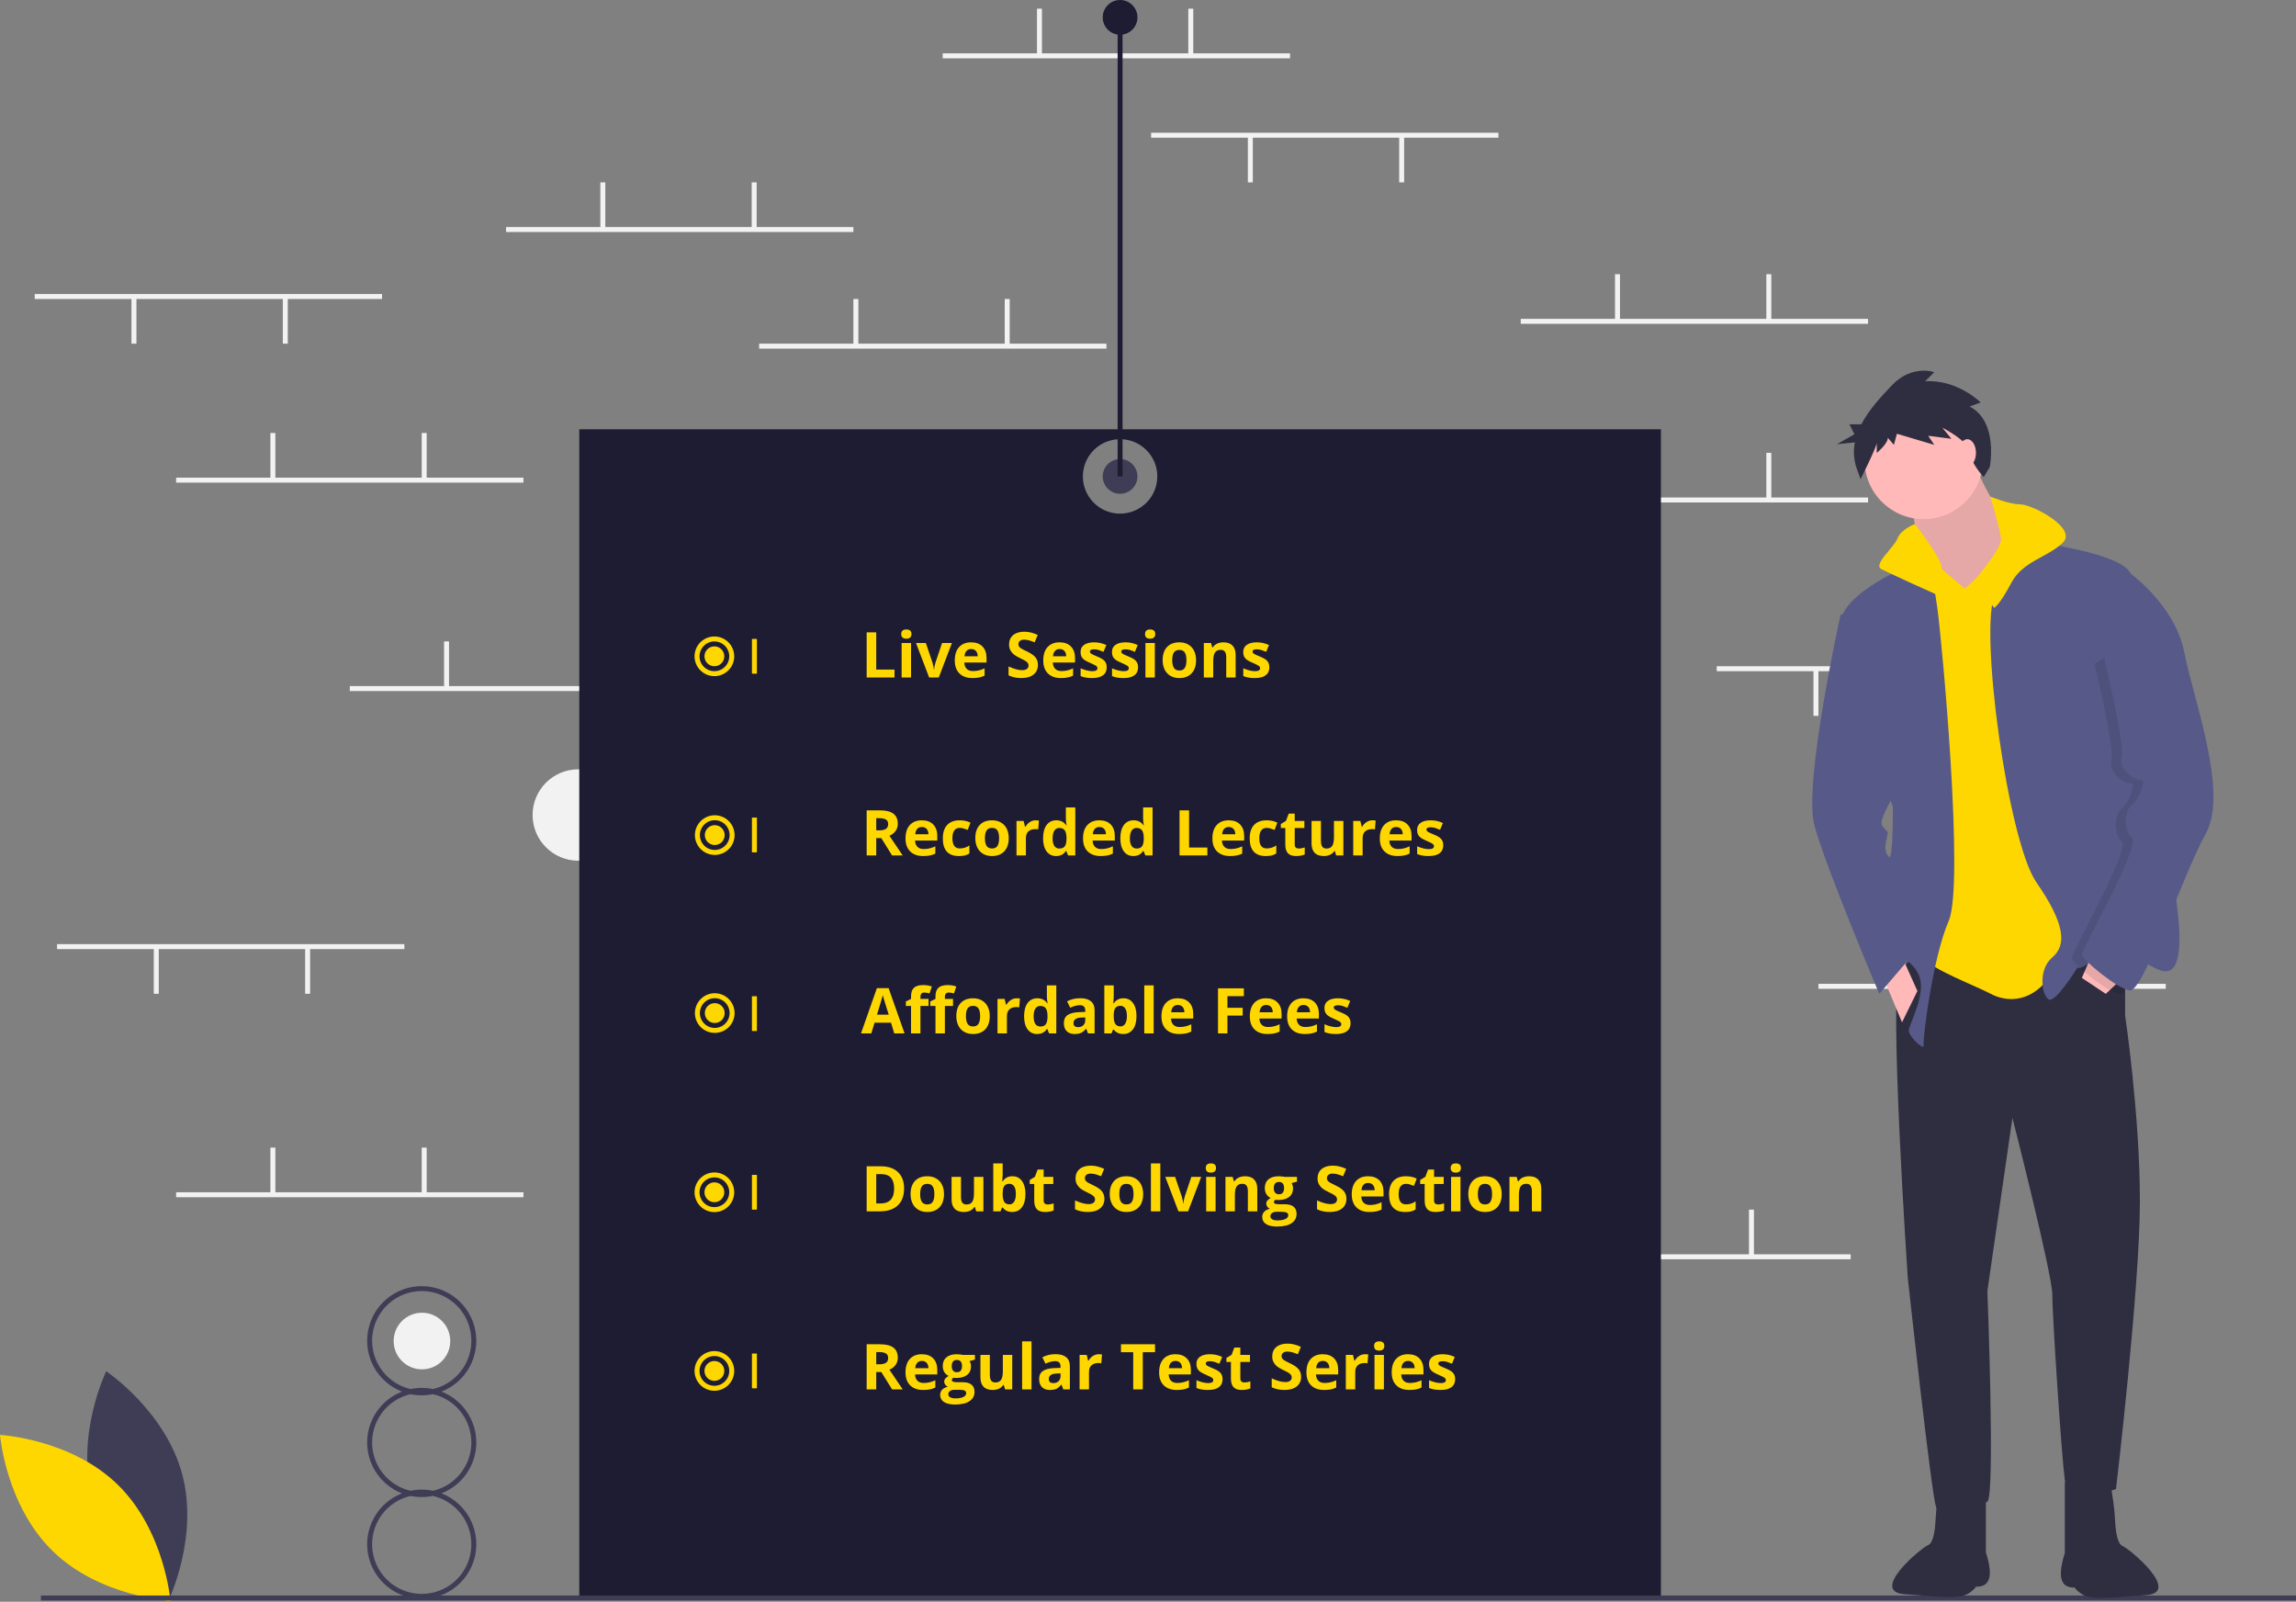 <svg width="800" height="558" viewBox="0 0 800 558" fill="none" xmlns="http://www.w3.org/2000/svg">
<rect x="0" y="0" width="800" height="558" fill="#808080" stroke="none"/>
<g clip-path="url(#clip0)">
<path d="M201.482 299.831C210.27 299.831 217.394 292.707 217.394 283.918C217.394 275.13 210.27 268.006 201.482 268.006C192.693 268.006 185.569 275.13 185.569 283.918C185.569 292.707 192.693 299.831 201.482 299.831Z" fill="#F2F2F2"/>
<path d="M147.024 477.033C152.471 477.033 156.886 472.618 156.886 467.171C156.886 461.725 152.471 457.309 147.024 457.309C141.578 457.309 137.162 461.725 137.162 467.171C137.162 472.618 141.578 477.033 147.024 477.033Z" fill="#F2F2F2"/>
<path d="M449.486 18.585H328.47V20.313H449.486V18.585Z" fill="#F2F2F2"/>
<path d="M363.046 3.025H361.317V19.017H363.046V3.025Z" fill="#F2F2F2"/>
<path d="M415.774 3.025H414.045V19.017H415.774V3.025Z" fill="#F2F2F2"/>
<path d="M644.84 436.954H523.824V438.683H644.84V436.954Z" fill="#F2F2F2"/>
<path d="M558.4 421.395H556.671V437.387H558.4V421.395Z" fill="#F2F2F2"/>
<path d="M611.128 421.395H609.4V437.387H611.128V421.395Z" fill="#F2F2F2"/>
<path d="M650.891 173.312H529.875V175.041H650.891V173.312Z" fill="#F2F2F2"/>
<path d="M564.451 157.753H562.722V173.744H564.451V157.753Z" fill="#F2F2F2"/>
<path d="M617.179 157.753H615.45V173.744H617.179V157.753Z" fill="#F2F2F2"/>
<path d="M650.891 111.075H529.875V112.804H650.891V111.075Z" fill="#F2F2F2"/>
<path d="M564.451 95.516H562.722V111.508H564.451V95.516Z" fill="#F2F2F2"/>
<path d="M617.179 95.516H615.45V111.508H617.179V95.516Z" fill="#F2F2F2"/>
<path d="M385.52 119.719H264.504V121.448H385.52V119.719Z" fill="#F2F2F2"/>
<path d="M299.08 104.16H297.351V120.152H299.08V104.16Z" fill="#F2F2F2"/>
<path d="M351.808 104.16H350.08V120.152H351.808V104.16Z" fill="#F2F2F2"/>
<path d="M297.351 79.093H176.335V80.821H297.351V79.093Z" fill="#F2F2F2"/>
<path d="M210.911 63.533H209.182V79.525H210.911V63.533Z" fill="#F2F2F2"/>
<path d="M263.64 63.533H261.911V79.525H263.64V63.533Z" fill="#F2F2F2"/>
<path d="M242.894 239.007H121.878V240.736H242.894V239.007Z" fill="#F2F2F2"/>
<path d="M156.454 223.448H154.725V239.439H156.454V223.448Z" fill="#F2F2F2"/>
<path d="M209.182 223.448H207.453V239.439H209.182V223.448Z" fill="#F2F2F2"/>
<path d="M182.386 415.344H61.37V417.073H182.386V415.344Z" fill="#F2F2F2"/>
<path d="M95.946 399.785H94.217V415.777H95.946V399.785Z" fill="#F2F2F2"/>
<path d="M148.674 399.785H146.945V415.777H148.674V399.785Z" fill="#F2F2F2"/>
<path d="M754.619 342.735H633.603V344.464H754.619V342.735Z" fill="#F2F2F2"/>
<path d="M668.179 327.176H666.45V343.167H668.179V327.176Z" fill="#F2F2F2"/>
<path d="M720.907 327.176H719.179V343.167H720.907V327.176Z" fill="#F2F2F2"/>
<path d="M719.179 232.092H598.162V233.82H719.179V232.092Z" fill="#F2F2F2"/>
<path d="M686.331 233.388H684.603V249.379H686.331V233.388Z" fill="#F2F2F2"/>
<path d="M633.603 233.388H631.874V249.379H633.603V233.388Z" fill="#F2F2F2"/>
<path d="M133.115 102.431H12.099V104.16H133.115V102.431Z" fill="#F2F2F2"/>
<path d="M100.268 103.728H98.539V119.719H100.268V103.728Z" fill="#F2F2F2"/>
<path d="M47.539 103.728H45.811V119.719H47.539V103.728Z" fill="#F2F2F2"/>
<path d="M140.895 328.904H19.879V330.633H140.895V328.904Z" fill="#F2F2F2"/>
<path d="M108.047 330.201H106.319V346.192H108.047V330.201Z" fill="#F2F2F2"/>
<path d="M55.319 330.201H53.59V346.192H55.319V330.201Z" fill="#F2F2F2"/>
<path d="M522.095 46.245H401.079V47.974H522.095V46.245Z" fill="#F2F2F2"/>
<path d="M489.248 47.542H487.519V63.533H489.248V47.542Z" fill="#F2F2F2"/>
<path d="M436.52 47.542H434.791V63.533H436.52V47.542Z" fill="#F2F2F2"/>
<path d="M182.386 166.397H61.37V168.126H182.386V166.397Z" fill="#F2F2F2"/>
<path d="M95.946 150.838H94.217V166.829H95.946V150.838Z" fill="#F2F2F2"/>
<path d="M148.674 150.838H146.945V166.829H148.674V150.838Z" fill="#F2F2F2"/>
<path d="M201.835 149.541V556.674H578.714V149.541H201.835ZM390.274 178.931C387.71 178.931 385.203 178.17 383.071 176.746C380.938 175.321 379.277 173.296 378.295 170.927C377.314 168.558 377.057 165.951 377.557 163.435C378.058 160.92 379.293 158.61 381.106 156.797C382.919 154.983 385.23 153.748 387.745 153.248C390.26 152.748 392.867 153.004 395.236 153.986C397.605 154.967 399.63 156.629 401.055 158.761C402.48 160.894 403.24 163.4 403.24 165.965C403.24 169.404 401.874 172.702 399.443 175.133C397.011 177.565 393.713 178.931 390.274 178.931Z" fill="#1E1C33"/>
<path d="M301.977 236V220.295H305.307V233.25H311.677V236H301.977ZM314.019 220.886C314.019 219.819 314.613 219.285 315.802 219.285C316.991 219.285 317.585 219.819 317.585 220.886C317.585 221.394 317.435 221.792 317.134 222.078C316.84 222.357 316.396 222.497 315.802 222.497C314.613 222.497 314.019 221.96 314.019 220.886ZM317.435 236H314.158V223.99H317.435V236ZM323.74 236L319.164 223.99H322.591L324.911 230.833C325.169 231.7 325.33 232.52 325.395 233.293H325.459C325.495 232.605 325.656 231.785 325.942 230.833L328.252 223.99H331.679L327.103 236H323.74ZM338.382 226.096C337.687 226.096 337.143 226.318 336.749 226.762C336.355 227.199 336.13 227.822 336.072 228.631H340.67C340.656 227.822 340.444 227.199 340.036 226.762C339.628 226.318 339.076 226.096 338.382 226.096ZM338.844 236.215C336.91 236.215 335.399 235.681 334.311 234.614C333.222 233.547 332.678 232.036 332.678 230.081C332.678 228.069 333.179 226.515 334.182 225.419C335.191 224.316 336.584 223.765 338.36 223.765C340.058 223.765 341.379 224.248 342.324 225.215C343.27 226.182 343.742 227.517 343.742 229.222V230.812H335.997C336.033 231.743 336.309 232.469 336.824 232.992C337.34 233.515 338.063 233.776 338.994 233.776C339.717 233.776 340.401 233.701 341.046 233.551C341.69 233.4 342.364 233.16 343.065 232.831V235.366C342.493 235.653 341.88 235.864 341.229 236C340.577 236.143 339.782 236.215 338.844 236.215ZM361.649 231.639C361.649 233.057 361.137 234.174 360.113 234.99C359.096 235.807 357.678 236.215 355.859 236.215C354.184 236.215 352.701 235.9 351.412 235.27V232.176C352.472 232.648 353.367 232.981 354.098 233.175C354.835 233.368 355.508 233.465 356.117 233.465C356.848 233.465 357.406 233.325 357.793 233.046C358.187 232.767 358.384 232.351 358.384 231.8C358.384 231.492 358.298 231.22 358.126 230.983C357.954 230.74 357.7 230.507 357.363 230.285C357.034 230.063 356.357 229.709 355.333 229.222C354.373 228.771 353.654 228.337 353.174 227.922C352.694 227.507 352.311 227.023 352.024 226.472C351.738 225.92 351.595 225.276 351.595 224.538C351.595 223.149 352.064 222.057 353.002 221.262C353.947 220.467 355.251 220.069 356.912 220.069C357.729 220.069 358.506 220.166 359.243 220.359C359.988 220.553 360.765 220.825 361.574 221.176L360.5 223.765C359.662 223.421 358.967 223.181 358.416 223.045C357.872 222.909 357.335 222.841 356.805 222.841C356.174 222.841 355.691 222.988 355.354 223.281C355.018 223.575 354.85 223.958 354.85 224.431C354.85 224.724 354.918 224.982 355.054 225.204C355.19 225.419 355.405 225.63 355.698 225.838C355.999 226.038 356.704 226.404 357.814 226.934C359.283 227.635 360.289 228.341 360.833 229.05C361.377 229.752 361.649 230.615 361.649 231.639ZM369.212 226.096C368.517 226.096 367.973 226.318 367.579 226.762C367.185 227.199 366.96 227.822 366.902 228.631H371.5C371.486 227.822 371.274 227.199 370.866 226.762C370.458 226.318 369.907 226.096 369.212 226.096ZM369.674 236.215C367.74 236.215 366.229 235.681 365.141 234.614C364.052 233.547 363.508 232.036 363.508 230.081C363.508 228.069 364.009 226.515 365.012 225.419C366.021 224.316 367.414 223.765 369.19 223.765C370.888 223.765 372.209 224.248 373.154 225.215C374.1 226.182 374.572 227.517 374.572 229.222V230.812H366.827C366.863 231.743 367.139 232.469 367.654 232.992C368.17 233.515 368.893 233.776 369.824 233.776C370.548 233.776 371.231 233.701 371.876 233.551C372.521 233.4 373.194 233.16 373.896 232.831V235.366C373.323 235.653 372.71 235.864 372.059 236C371.407 236.143 370.612 236.215 369.674 236.215ZM385.615 232.434C385.615 233.665 385.186 234.604 384.326 235.248C383.474 235.893 382.196 236.215 380.491 236.215C379.618 236.215 378.873 236.154 378.257 236.032C377.641 235.918 377.064 235.746 376.527 235.517V232.81C377.136 233.096 377.82 233.336 378.579 233.529C379.345 233.723 380.019 233.819 380.599 233.819C381.787 233.819 382.382 233.476 382.382 232.788C382.382 232.53 382.303 232.323 382.146 232.165C381.988 232 381.716 231.818 381.329 231.617C380.942 231.41 380.427 231.17 379.782 230.897C378.858 230.511 378.178 230.153 377.741 229.823C377.312 229.494 376.996 229.118 376.796 228.695C376.603 228.266 376.506 227.739 376.506 227.116C376.506 226.049 376.918 225.226 377.741 224.646C378.572 224.058 379.746 223.765 381.265 223.765C382.711 223.765 384.118 224.08 385.486 224.71L384.498 227.073C383.896 226.815 383.334 226.604 382.812 226.439C382.289 226.275 381.755 226.192 381.211 226.192C380.244 226.192 379.761 226.454 379.761 226.977C379.761 227.27 379.915 227.524 380.223 227.739C380.538 227.954 381.222 228.273 382.274 228.695C383.213 229.075 383.9 229.429 384.337 229.759C384.774 230.088 385.096 230.468 385.304 230.897C385.511 231.327 385.615 231.839 385.615 232.434ZM396.551 232.434C396.551 233.665 396.121 234.604 395.262 235.248C394.41 235.893 393.131 236.215 391.427 236.215C390.553 236.215 389.808 236.154 389.192 236.032C388.576 235.918 388 235.746 387.463 235.517V232.81C388.072 233.096 388.756 233.336 389.515 233.529C390.281 233.723 390.954 233.819 391.534 233.819C392.723 233.819 393.317 233.476 393.317 232.788C393.317 232.53 393.239 232.323 393.081 232.165C392.924 232 392.651 231.818 392.265 231.617C391.878 231.41 391.362 231.17 390.718 230.897C389.794 230.511 389.114 230.153 388.677 229.823C388.247 229.494 387.932 229.118 387.731 228.695C387.538 228.266 387.441 227.739 387.441 227.116C387.441 226.049 387.853 225.226 388.677 224.646C389.507 224.058 390.682 223.765 392.2 223.765C393.647 223.765 395.054 224.08 396.422 224.71L395.434 227.073C394.832 226.815 394.27 226.604 393.747 226.439C393.224 226.275 392.691 226.192 392.146 226.192C391.18 226.192 390.696 226.454 390.696 226.977C390.696 227.27 390.85 227.524 391.158 227.739C391.473 227.954 392.157 228.273 393.21 228.695C394.148 229.075 394.836 229.429 395.272 229.759C395.709 230.088 396.032 230.468 396.239 230.897C396.447 231.327 396.551 231.839 396.551 232.434ZM398.968 220.886C398.968 219.819 399.562 219.285 400.751 219.285C401.94 219.285 402.534 219.819 402.534 220.886C402.534 221.394 402.384 221.792 402.083 222.078C401.789 222.357 401.345 222.497 400.751 222.497C399.562 222.497 398.968 221.96 398.968 220.886ZM402.384 236H399.107V223.99H402.384V236ZM408.442 229.974C408.442 231.162 408.636 232.061 409.022 232.67C409.416 233.279 410.054 233.583 410.935 233.583C411.808 233.583 412.435 233.282 412.814 232.681C413.201 232.072 413.395 231.17 413.395 229.974C413.395 228.785 413.201 227.893 412.814 227.299C412.428 226.704 411.794 226.407 410.913 226.407C410.039 226.407 409.409 226.704 409.022 227.299C408.636 227.886 408.442 228.778 408.442 229.974ZM416.746 229.974C416.746 231.929 416.23 233.458 415.199 234.561C414.168 235.663 412.732 236.215 410.892 236.215C409.739 236.215 408.722 235.964 407.841 235.463C406.96 234.954 406.283 234.228 405.811 233.282C405.338 232.337 405.102 231.234 405.102 229.974C405.102 228.011 405.614 226.486 406.638 225.397C407.662 224.309 409.101 223.765 410.956 223.765C412.109 223.765 413.126 224.015 414.007 224.517C414.888 225.018 415.564 225.738 416.037 226.676C416.51 227.614 416.746 228.713 416.746 229.974ZM430.539 236H427.263V228.985C427.263 228.119 427.109 227.471 426.801 227.041C426.493 226.604 426.002 226.386 425.329 226.386C424.412 226.386 423.75 226.694 423.342 227.31C422.934 227.918 422.729 228.932 422.729 230.35V236H419.453V223.99H421.956L422.396 225.526H422.579C422.944 224.946 423.446 224.509 424.083 224.216C424.728 223.915 425.458 223.765 426.274 223.765C427.671 223.765 428.731 224.144 429.454 224.903C430.177 225.655 430.539 226.744 430.539 228.169V236ZM442.291 232.434C442.291 233.665 441.861 234.604 441.002 235.248C440.15 235.893 438.871 236.215 437.167 236.215C436.293 236.215 435.549 236.154 434.933 236.032C434.317 235.918 433.74 235.746 433.203 235.517V232.81C433.812 233.096 434.496 233.336 435.255 233.529C436.021 233.723 436.694 233.819 437.274 233.819C438.463 233.819 439.058 233.476 439.058 232.788C439.058 232.53 438.979 232.323 438.821 232.165C438.664 232 438.392 231.818 438.005 231.617C437.618 231.41 437.103 231.17 436.458 230.897C435.534 230.511 434.854 230.153 434.417 229.823C433.987 229.494 433.672 229.118 433.472 228.695C433.278 228.266 433.182 227.739 433.182 227.116C433.182 226.049 433.593 225.226 434.417 224.646C435.248 224.058 436.422 223.765 437.94 223.765C439.387 223.765 440.794 224.08 442.162 224.71L441.174 227.073C440.572 226.815 440.01 226.604 439.487 226.439C438.965 226.275 438.431 226.192 437.887 226.192C436.92 226.192 436.437 226.454 436.437 226.977C436.437 227.27 436.59 227.524 436.898 227.739C437.214 227.954 437.897 228.273 438.95 228.695C439.888 229.075 440.576 229.429 441.013 229.759C441.45 230.088 441.772 230.468 441.979 230.897C442.187 231.327 442.291 231.839 442.291 232.434Z" fill="#FFD700"/>
<path d="M305.307 289.267H306.381C307.434 289.267 308.211 289.091 308.712 288.74C309.213 288.389 309.464 287.838 309.464 287.086C309.464 286.341 309.206 285.811 308.69 285.496C308.182 285.181 307.391 285.023 306.316 285.023H305.307V289.267ZM305.307 291.974V298H301.977V282.295H306.553C308.687 282.295 310.266 282.685 311.29 283.466C312.314 284.239 312.826 285.417 312.826 287C312.826 287.924 312.572 288.747 312.063 289.471C311.555 290.187 310.835 290.749 309.904 291.157C312.268 294.688 313.807 296.969 314.523 298H310.828L307.079 291.974H305.307ZM321.216 288.096C320.521 288.096 319.977 288.318 319.583 288.762C319.189 289.199 318.964 289.822 318.906 290.631H323.504C323.49 289.822 323.278 289.199 322.87 288.762C322.462 288.318 321.91 288.096 321.216 288.096ZM321.678 298.215C319.744 298.215 318.233 297.681 317.145 296.614C316.056 295.547 315.512 294.036 315.512 292.081C315.512 290.069 316.013 288.515 317.016 287.419C318.025 286.316 319.418 285.765 321.194 285.765C322.892 285.765 324.213 286.248 325.158 287.215C326.104 288.182 326.576 289.517 326.576 291.222V292.812H318.831C318.867 293.743 319.143 294.469 319.658 294.992C320.174 295.515 320.897 295.776 321.828 295.776C322.551 295.776 323.235 295.701 323.88 295.551C324.524 295.4 325.198 295.16 325.899 294.831V297.366C325.326 297.653 324.714 297.864 324.062 298C323.411 298.143 322.616 298.215 321.678 298.215ZM334.117 298.215C330.379 298.215 328.51 296.163 328.51 292.06C328.51 290.019 329.018 288.461 330.035 287.387C331.052 286.305 332.509 285.765 334.407 285.765C335.797 285.765 337.043 286.037 338.146 286.581L337.179 289.116C336.663 288.909 336.183 288.74 335.739 288.611C335.295 288.475 334.851 288.407 334.407 288.407C332.703 288.407 331.851 289.618 331.851 292.038C331.851 294.387 332.703 295.562 334.407 295.562C335.037 295.562 335.621 295.479 336.158 295.314C336.695 295.143 337.232 294.878 337.77 294.52V297.323C337.24 297.66 336.702 297.893 336.158 298.021C335.621 298.15 334.941 298.215 334.117 298.215ZM343.173 291.974C343.173 293.162 343.366 294.061 343.753 294.67C344.147 295.279 344.784 295.583 345.665 295.583C346.539 295.583 347.165 295.282 347.545 294.681C347.932 294.072 348.125 293.17 348.125 291.974C348.125 290.785 347.932 289.893 347.545 289.299C347.158 288.704 346.524 288.407 345.644 288.407C344.77 288.407 344.14 288.704 343.753 289.299C343.366 289.886 343.173 290.778 343.173 291.974ZM351.477 291.974C351.477 293.929 350.961 295.458 349.93 296.561C348.898 297.663 347.463 298.215 345.622 298.215C344.469 298.215 343.452 297.964 342.571 297.463C341.69 296.954 341.014 296.228 340.541 295.282C340.068 294.337 339.832 293.234 339.832 291.974C339.832 290.011 340.344 288.486 341.368 287.397C342.392 286.309 343.832 285.765 345.687 285.765C346.84 285.765 347.856 286.015 348.737 286.517C349.618 287.018 350.295 287.738 350.768 288.676C351.24 289.614 351.477 290.713 351.477 291.974ZM360.887 285.765C361.331 285.765 361.7 285.797 361.993 285.861L361.746 288.934C361.481 288.862 361.159 288.826 360.779 288.826C359.734 288.826 358.917 289.095 358.33 289.632C357.75 290.169 357.46 290.921 357.46 291.888V298H354.184V285.99H356.665L357.148 288.01H357.31C357.682 287.337 358.183 286.796 358.813 286.388C359.451 285.972 360.142 285.765 360.887 285.765ZM367.977 298.215C366.566 298.215 365.456 297.667 364.646 296.571C363.844 295.476 363.443 293.957 363.443 292.017C363.443 290.047 363.852 288.515 364.668 287.419C365.492 286.316 366.623 285.765 368.062 285.765C369.574 285.765 370.727 286.352 371.521 287.526H371.629C371.464 286.631 371.382 285.833 371.382 285.131V281.285H374.669V298H372.155L371.521 296.442H371.382C370.637 297.624 369.502 298.215 367.977 298.215ZM369.126 295.604C369.964 295.604 370.576 295.361 370.963 294.874C371.357 294.387 371.572 293.56 371.607 292.393V292.038C371.607 290.749 371.407 289.825 371.006 289.267C370.612 288.708 369.967 288.429 369.072 288.429C368.342 288.429 367.772 288.74 367.364 289.363C366.963 289.979 366.763 290.878 366.763 292.06C366.763 293.241 366.967 294.129 367.375 294.724C367.783 295.311 368.367 295.604 369.126 295.604ZM383.069 288.096C382.375 288.096 381.83 288.318 381.437 288.762C381.043 289.199 380.817 289.822 380.76 290.631H385.357C385.343 289.822 385.132 289.199 384.724 288.762C384.315 288.318 383.764 288.096 383.069 288.096ZM383.531 298.215C381.598 298.215 380.087 297.681 378.998 296.614C377.91 295.547 377.365 294.036 377.365 292.081C377.365 290.069 377.867 288.515 378.869 287.419C379.879 286.316 381.272 285.765 383.048 285.765C384.745 285.765 386.066 286.248 387.012 287.215C387.957 288.182 388.43 289.517 388.43 291.222V292.812H380.685C380.72 293.743 380.996 294.469 381.512 294.992C382.027 295.515 382.751 295.776 383.682 295.776C384.405 295.776 385.089 295.701 385.733 295.551C386.378 295.4 387.051 295.16 387.753 294.831V297.366C387.18 297.653 386.568 297.864 385.916 298C385.264 298.143 384.469 298.215 383.531 298.215ZM394.896 298.215C393.486 298.215 392.376 297.667 391.566 296.571C390.764 295.476 390.363 293.957 390.363 292.017C390.363 290.047 390.771 288.515 391.588 287.419C392.411 286.316 393.543 285.765 394.982 285.765C396.493 285.765 397.646 286.352 398.441 287.526H398.549C398.384 286.631 398.302 285.833 398.302 285.131V281.285H401.589V298H399.075L398.441 296.442H398.302C397.557 297.624 396.422 298.215 394.896 298.215ZM396.046 295.604C396.884 295.604 397.496 295.361 397.883 294.874C398.277 294.387 398.492 293.56 398.527 292.393V292.038C398.527 290.749 398.327 289.825 397.926 289.267C397.532 288.708 396.887 288.429 395.992 288.429C395.262 288.429 394.692 288.74 394.284 289.363C393.883 289.979 393.683 290.878 393.683 292.06C393.683 293.241 393.887 294.129 394.295 294.724C394.703 295.311 395.287 295.604 396.046 295.604ZM410.988 298V282.295H414.318V295.25H420.688V298H410.988ZM428.144 288.096C427.449 288.096 426.905 288.318 426.511 288.762C426.117 289.199 425.891 289.822 425.834 290.631H430.432C430.417 289.822 430.206 289.199 429.798 288.762C429.39 288.318 428.838 288.096 428.144 288.096ZM428.605 298.215C426.672 298.215 425.161 297.681 424.072 296.614C422.984 295.547 422.439 294.036 422.439 292.081C422.439 290.069 422.941 288.515 423.943 287.419C424.953 286.316 426.346 285.765 428.122 285.765C429.819 285.765 431.141 286.248 432.086 287.215C433.031 288.182 433.504 289.517 433.504 291.222V292.812H425.759C425.795 293.743 426.07 294.469 426.586 294.992C427.102 295.515 427.825 295.776 428.756 295.776C429.479 295.776 430.163 295.701 430.808 295.551C431.452 295.4 432.125 295.16 432.827 294.831V297.366C432.254 297.653 431.642 297.864 430.99 298C430.339 298.143 429.544 298.215 428.605 298.215ZM441.045 298.215C437.307 298.215 435.438 296.163 435.438 292.06C435.438 290.019 435.946 288.461 436.963 287.387C437.98 286.305 439.437 285.765 441.335 285.765C442.724 285.765 443.97 286.037 445.073 286.581L444.106 289.116C443.591 288.909 443.111 288.74 442.667 288.611C442.223 288.475 441.779 288.407 441.335 288.407C439.631 288.407 438.778 289.618 438.778 292.038C438.778 294.387 439.631 295.562 441.335 295.562C441.965 295.562 442.549 295.479 443.086 295.314C443.623 295.143 444.16 294.878 444.697 294.52V297.323C444.167 297.66 443.63 297.893 443.086 298.021C442.549 298.15 441.868 298.215 441.045 298.215ZM452.55 295.604C453.123 295.604 453.81 295.479 454.612 295.229V297.667C453.796 298.032 452.793 298.215 451.604 298.215C450.294 298.215 449.338 297.885 448.736 297.227C448.142 296.561 447.845 295.565 447.845 294.24V288.45H446.276V287.064L448.081 285.969L449.026 283.434H451.121V285.99H454.483V288.45H451.121V294.24C451.121 294.706 451.25 295.049 451.508 295.271C451.773 295.493 452.12 295.604 452.55 295.604ZM465.559 298L465.118 296.464H464.946C464.595 297.022 464.098 297.456 463.453 297.764C462.809 298.064 462.075 298.215 461.251 298.215C459.84 298.215 458.777 297.839 458.061 297.087C457.344 296.328 456.986 295.239 456.986 293.821V285.99H460.263V293.005C460.263 293.871 460.417 294.523 460.725 294.96C461.033 295.39 461.523 295.604 462.196 295.604C463.113 295.604 463.775 295.3 464.184 294.691C464.592 294.076 464.796 293.059 464.796 291.641V285.99H468.072V298H465.559ZM478.213 285.765C478.657 285.765 479.026 285.797 479.319 285.861L479.072 288.934C478.807 288.862 478.485 288.826 478.105 288.826C477.06 288.826 476.243 289.095 475.656 289.632C475.076 290.169 474.786 290.921 474.786 291.888V298H471.51V285.99H473.991L474.475 288.01H474.636C475.008 287.337 475.509 286.796 476.14 286.388C476.777 285.972 477.468 285.765 478.213 285.765ZM486.474 288.096C485.779 288.096 485.235 288.318 484.841 288.762C484.447 289.199 484.221 289.822 484.164 290.631H488.762C488.747 289.822 488.536 289.199 488.128 288.762C487.72 288.318 487.168 288.096 486.474 288.096ZM486.936 298.215C485.002 298.215 483.491 297.681 482.402 296.614C481.314 295.547 480.77 294.036 480.77 292.081C480.77 290.069 481.271 288.515 482.273 287.419C483.283 286.316 484.676 285.765 486.452 285.765C488.149 285.765 489.471 286.248 490.416 287.215C491.361 288.182 491.834 289.517 491.834 291.222V292.812H484.089C484.125 293.743 484.4 294.469 484.916 294.992C485.432 295.515 486.155 295.776 487.086 295.776C487.809 295.776 488.493 295.701 489.138 295.551C489.782 295.4 490.455 295.16 491.157 294.831V297.366C490.584 297.653 489.972 297.864 489.32 298C488.669 298.143 487.874 298.215 486.936 298.215ZM502.877 294.434C502.877 295.665 502.447 296.604 501.588 297.248C500.736 297.893 499.457 298.215 497.753 298.215C496.879 298.215 496.134 298.154 495.519 298.032C494.903 297.918 494.326 297.746 493.789 297.517V294.81C494.398 295.096 495.082 295.336 495.841 295.529C496.607 295.723 497.28 295.819 497.86 295.819C499.049 295.819 499.644 295.476 499.644 294.788C499.644 294.53 499.565 294.323 499.407 294.165C499.25 294 498.978 293.818 498.591 293.617C498.204 293.41 497.688 293.17 497.044 292.897C496.12 292.511 495.44 292.153 495.003 291.823C494.573 291.494 494.258 291.118 494.058 290.695C493.864 290.266 493.768 289.739 493.768 289.116C493.768 288.049 494.179 287.226 495.003 286.646C495.834 286.058 497.008 285.765 498.526 285.765C499.973 285.765 501.38 286.08 502.748 286.71L501.76 289.073C501.158 288.815 500.596 288.604 500.073 288.439C499.55 288.275 499.017 288.192 498.473 288.192C497.506 288.192 497.022 288.454 497.022 288.977C497.022 289.27 497.176 289.524 497.484 289.739C497.799 289.954 498.483 290.273 499.536 290.695C500.474 291.075 501.162 291.429 501.599 291.759C502.035 292.088 502.358 292.468 502.565 292.897C502.773 293.327 502.877 293.839 502.877 294.434Z" fill="#FFD700"/>
<path d="M311.591 360L310.452 356.262H304.727L303.588 360H300L305.543 344.23H309.614L315.179 360H311.591ZM309.657 353.469C308.604 350.081 308.01 348.166 307.874 347.722C307.745 347.278 307.652 346.927 307.595 346.669C307.358 347.586 306.682 349.852 305.564 353.469H309.657ZM323.547 350.45H320.711V360H317.435V350.45H315.63V348.871L317.435 347.99V347.109C317.435 345.742 317.771 344.743 318.444 344.112C319.118 343.482 320.195 343.167 321.678 343.167C322.809 343.167 323.815 343.335 324.696 343.672L323.858 346.078C323.2 345.87 322.591 345.767 322.032 345.767C321.567 345.767 321.23 345.906 321.022 346.186C320.815 346.458 320.711 346.809 320.711 347.238V347.99H323.547V350.45ZM332.065 350.45H329.229V360H325.953V350.45H324.148V348.871L325.953 347.99V347.109C325.953 345.742 326.29 344.743 326.963 344.112C327.636 343.482 328.714 343.167 330.196 343.167C331.328 343.167 332.334 343.335 333.215 343.672L332.377 346.078C331.718 345.87 331.109 345.767 330.551 345.767C330.085 345.767 329.749 345.906 329.541 346.186C329.333 346.458 329.229 346.809 329.229 347.238V347.99H332.065V350.45ZM336.556 353.974C336.556 355.162 336.749 356.061 337.136 356.67C337.53 357.279 338.167 357.583 339.048 357.583C339.922 357.583 340.548 357.282 340.928 356.681C341.314 356.072 341.508 355.17 341.508 353.974C341.508 352.785 341.314 351.893 340.928 351.299C340.541 350.704 339.907 350.407 339.026 350.407C338.153 350.407 337.522 350.704 337.136 351.299C336.749 351.886 336.556 352.778 336.556 353.974ZM344.859 353.974C344.859 355.929 344.344 357.458 343.312 358.561C342.281 359.663 340.845 360.215 339.005 360.215C337.852 360.215 336.835 359.964 335.954 359.463C335.073 358.954 334.396 358.228 333.924 357.282C333.451 356.337 333.215 355.234 333.215 353.974C333.215 352.011 333.727 350.486 334.751 349.397C335.775 348.309 337.215 347.765 339.069 347.765C340.222 347.765 341.239 348.015 342.12 348.517C343.001 349.018 343.678 349.738 344.15 350.676C344.623 351.614 344.859 352.713 344.859 353.974ZM354.27 347.765C354.714 347.765 355.082 347.797 355.376 347.861L355.129 350.934C354.864 350.862 354.542 350.826 354.162 350.826C353.117 350.826 352.3 351.095 351.713 351.632C351.133 352.169 350.843 352.921 350.843 353.888V360H347.566V347.99H350.048L350.531 350.01H350.692C351.065 349.337 351.566 348.796 352.196 348.388C352.834 347.972 353.525 347.765 354.27 347.765ZM361.359 360.215C359.949 360.215 358.839 359.667 358.029 358.571C357.227 357.476 356.826 355.957 356.826 354.017C356.826 352.047 357.234 350.515 358.051 349.419C358.874 348.316 360.006 347.765 361.445 347.765C362.956 347.765 364.109 348.352 364.904 349.526H365.012C364.847 348.631 364.765 347.833 364.765 347.131V343.285H368.052V360H365.538L364.904 358.442H364.765C364.02 359.624 362.885 360.215 361.359 360.215ZM362.509 357.604C363.347 357.604 363.959 357.361 364.346 356.874C364.74 356.387 364.954 355.56 364.99 354.393V354.038C364.99 352.749 364.79 351.825 364.389 351.267C363.995 350.708 363.35 350.429 362.455 350.429C361.725 350.429 361.155 350.74 360.747 351.363C360.346 351.979 360.146 352.878 360.146 354.06C360.146 355.241 360.35 356.129 360.758 356.724C361.166 357.311 361.75 357.604 362.509 357.604ZM379.105 360L378.472 358.367H378.386C377.834 359.062 377.265 359.545 376.678 359.817C376.098 360.082 375.339 360.215 374.4 360.215C373.247 360.215 372.338 359.885 371.672 359.227C371.013 358.568 370.684 357.63 370.684 356.412C370.684 355.137 371.128 354.199 372.016 353.598C372.911 352.989 374.257 352.652 376.055 352.588L378.139 352.523V351.997C378.139 350.78 377.516 350.171 376.27 350.171C375.31 350.171 374.182 350.461 372.886 351.041L371.801 348.828C373.183 348.105 374.715 347.743 376.398 347.743C378.01 347.743 379.245 348.094 380.104 348.796C380.964 349.498 381.394 350.565 381.394 351.997V360H379.105ZM378.139 354.436L376.871 354.479C375.919 354.507 375.21 354.679 374.744 354.994C374.279 355.309 374.046 355.789 374.046 356.434C374.046 357.357 374.576 357.819 375.636 357.819C376.395 357.819 377 357.601 377.451 357.164C377.91 356.727 378.139 356.147 378.139 355.424V354.436ZM391.459 347.765C392.877 347.765 393.987 348.32 394.789 349.43C395.591 350.533 395.992 352.047 395.992 353.974C395.992 355.957 395.577 357.493 394.746 358.582C393.923 359.671 392.798 360.215 391.373 360.215C389.962 360.215 388.856 359.703 388.054 358.679H387.828L387.28 360H384.777V343.285H388.054V347.174C388.054 347.668 388.011 348.459 387.925 349.548H388.054C388.82 348.359 389.955 347.765 391.459 347.765ZM390.406 350.386C389.597 350.386 389.006 350.636 388.634 351.138C388.261 351.632 388.068 352.452 388.054 353.598V353.952C388.054 355.241 388.243 356.165 388.623 356.724C389.01 357.282 389.618 357.562 390.449 357.562C391.122 357.562 391.656 357.254 392.05 356.638C392.451 356.015 392.651 355.112 392.651 353.931C392.651 352.749 392.451 351.865 392.05 351.277C391.649 350.683 391.101 350.386 390.406 350.386ZM401.976 360H398.699V343.285H401.976V360ZM410.397 350.096C409.703 350.096 409.159 350.318 408.765 350.762C408.371 351.199 408.145 351.822 408.088 352.631H412.686C412.671 351.822 412.46 351.199 412.052 350.762C411.644 350.318 411.092 350.096 410.397 350.096ZM410.859 360.215C408.926 360.215 407.415 359.681 406.326 358.614C405.238 357.547 404.693 356.036 404.693 354.081C404.693 352.069 405.195 350.515 406.197 349.419C407.207 348.316 408.6 347.765 410.376 347.765C412.073 347.765 413.395 348.248 414.34 349.215C415.285 350.182 415.758 351.517 415.758 353.222V354.812H408.013C408.049 355.743 408.324 356.469 408.84 356.992C409.355 357.515 410.079 357.776 411.01 357.776C411.733 357.776 412.417 357.701 413.062 357.551C413.706 357.4 414.379 357.16 415.081 356.831V359.366C414.508 359.653 413.896 359.864 413.244 360C412.592 360.143 411.798 360.215 410.859 360.215ZM427.671 360H424.395V344.295H433.396V347.023H427.671V351.073H432.999V353.791H427.671V360ZM441.185 350.096C440.49 350.096 439.946 350.318 439.552 350.762C439.158 351.199 438.932 351.822 438.875 352.631H443.473C443.458 351.822 443.247 351.199 442.839 350.762C442.431 350.318 441.879 350.096 441.185 350.096ZM441.646 360.215C439.713 360.215 438.202 359.681 437.113 358.614C436.025 357.547 435.48 356.036 435.48 354.081C435.48 352.069 435.982 350.515 436.984 349.419C437.994 348.316 439.387 347.765 441.163 347.765C442.86 347.765 444.182 348.248 445.127 349.215C446.072 350.182 446.545 351.517 446.545 353.222V354.812H438.8C438.836 355.743 439.111 356.469 439.627 356.992C440.143 357.515 440.866 357.776 441.797 357.776C442.52 357.776 443.204 357.701 443.849 357.551C444.493 357.4 445.166 357.16 445.868 356.831V359.366C445.295 359.653 444.683 359.864 444.031 360C443.38 360.143 442.585 360.215 441.646 360.215ZM454.183 350.096C453.488 350.096 452.944 350.318 452.55 350.762C452.156 351.199 451.93 351.822 451.873 352.631H456.471C456.456 351.822 456.245 351.199 455.837 350.762C455.429 350.318 454.877 350.096 454.183 350.096ZM454.645 360.215C452.711 360.215 451.2 359.681 450.111 358.614C449.023 357.547 448.479 356.036 448.479 354.081C448.479 352.069 448.98 350.515 449.982 349.419C450.992 348.316 452.385 347.765 454.161 347.765C455.858 347.765 457.18 348.248 458.125 349.215C459.07 350.182 459.543 351.517 459.543 353.222V354.812H451.798C451.834 355.743 452.109 356.469 452.625 356.992C453.141 357.515 453.864 357.776 454.795 357.776C455.518 357.776 456.202 357.701 456.847 357.551C457.491 357.4 458.164 357.16 458.866 356.831V359.366C458.293 359.653 457.681 359.864 457.029 360C456.378 360.143 455.583 360.215 454.645 360.215ZM470.586 356.434C470.586 357.665 470.156 358.604 469.297 359.248C468.445 359.893 467.166 360.215 465.462 360.215C464.588 360.215 463.843 360.154 463.228 360.032C462.612 359.918 462.035 359.746 461.498 359.517V356.81C462.107 357.096 462.791 357.336 463.55 357.529C464.316 357.723 464.989 357.819 465.569 357.819C466.758 357.819 467.353 357.476 467.353 356.788C467.353 356.53 467.274 356.323 467.116 356.165C466.959 356 466.687 355.818 466.3 355.617C465.913 355.41 465.397 355.17 464.753 354.897C463.829 354.511 463.149 354.153 462.712 353.823C462.282 353.494 461.967 353.118 461.767 352.695C461.573 352.266 461.477 351.739 461.477 351.116C461.477 350.049 461.888 349.226 462.712 348.646C463.543 348.058 464.717 347.765 466.235 347.765C467.682 347.765 469.089 348.08 470.457 348.71L469.469 351.073C468.867 350.815 468.305 350.604 467.782 350.439C467.259 350.275 466.726 350.192 466.182 350.192C465.215 350.192 464.731 350.454 464.731 350.977C464.731 351.27 464.885 351.524 465.193 351.739C465.508 351.954 466.192 352.273 467.245 352.695C468.183 353.075 468.871 353.429 469.308 353.759C469.744 354.088 470.067 354.468 470.274 354.897C470.482 355.327 470.586 355.839 470.586 356.434Z" fill="#FFD700"/>
<path d="M315.007 413.997C315.007 416.582 314.269 418.562 312.794 419.938C311.326 421.312 309.202 422 306.424 422H301.977V406.295H306.907C309.471 406.295 311.462 406.972 312.88 408.325C314.298 409.679 315.007 411.569 315.007 413.997ZM311.548 414.083C311.548 410.71 310.058 409.023 307.079 409.023H305.307V419.25H306.735C309.944 419.25 311.548 417.528 311.548 414.083ZM320.614 415.974C320.614 417.162 320.808 418.061 321.194 418.67C321.588 419.279 322.226 419.583 323.106 419.583C323.98 419.583 324.607 419.282 324.986 418.681C325.373 418.072 325.566 417.17 325.566 415.974C325.566 414.785 325.373 413.893 324.986 413.299C324.6 412.704 323.966 412.407 323.085 412.407C322.211 412.407 321.581 412.704 321.194 413.299C320.808 413.886 320.614 414.778 320.614 415.974ZM328.918 415.974C328.918 417.929 328.402 419.458 327.371 420.561C326.34 421.663 324.904 422.215 323.063 422.215C321.91 422.215 320.894 421.964 320.013 421.463C319.132 420.954 318.455 420.228 317.982 419.282C317.51 418.337 317.273 417.234 317.273 415.974C317.273 414.011 317.785 412.486 318.81 411.397C319.834 410.309 321.273 409.765 323.128 409.765C324.281 409.765 325.298 410.015 326.179 410.517C327.06 411.018 327.736 411.738 328.209 412.676C328.682 413.614 328.918 414.713 328.918 415.974ZM340.133 422L339.692 420.464H339.521C339.17 421.022 338.672 421.456 338.027 421.764C337.383 422.064 336.649 422.215 335.825 422.215C334.414 422.215 333.351 421.839 332.635 421.087C331.919 420.328 331.561 419.239 331.561 417.821V409.99H334.837V417.005C334.837 417.871 334.991 418.523 335.299 418.96C335.607 419.39 336.097 419.604 336.771 419.604C337.687 419.604 338.35 419.3 338.758 418.691C339.166 418.076 339.37 417.059 339.37 415.641V409.99H342.646V422H340.133ZM352.766 409.765C354.184 409.765 355.294 410.32 356.096 411.43C356.898 412.533 357.299 414.047 357.299 415.974C357.299 417.957 356.883 419.493 356.053 420.582C355.229 421.671 354.105 422.215 352.68 422.215C351.269 422.215 350.162 421.703 349.36 420.679H349.135L348.587 422H346.084V405.285H349.36V409.174C349.36 409.668 349.317 410.459 349.231 411.548H349.36C350.127 410.359 351.262 409.765 352.766 409.765ZM351.713 412.386C350.904 412.386 350.313 412.636 349.94 413.138C349.568 413.632 349.375 414.452 349.36 415.598V415.952C349.36 417.241 349.55 418.165 349.93 418.724C350.316 419.282 350.925 419.562 351.756 419.562C352.429 419.562 352.963 419.254 353.356 418.638C353.757 418.015 353.958 417.112 353.958 415.931C353.958 414.749 353.757 413.865 353.356 413.277C352.955 412.683 352.408 412.386 351.713 412.386ZM365.065 419.604C365.638 419.604 366.326 419.479 367.128 419.229V421.667C366.312 422.032 365.309 422.215 364.12 422.215C362.81 422.215 361.854 421.885 361.252 421.227C360.658 420.561 360.36 419.565 360.36 418.24V412.45H358.792V411.064L360.597 409.969L361.542 407.434H363.637V409.99H366.999V412.45H363.637V418.24C363.637 418.706 363.766 419.049 364.023 419.271C364.288 419.493 364.636 419.604 365.065 419.604ZM384.81 417.639C384.81 419.057 384.298 420.174 383.273 420.99C382.257 421.807 380.839 422.215 379.02 422.215C377.344 422.215 375.861 421.9 374.572 421.27V418.176C375.632 418.648 376.527 418.981 377.258 419.175C377.995 419.368 378.669 419.465 379.277 419.465C380.008 419.465 380.566 419.325 380.953 419.046C381.347 418.767 381.544 418.351 381.544 417.8C381.544 417.492 381.458 417.22 381.286 416.983C381.114 416.74 380.86 416.507 380.523 416.285C380.194 416.063 379.517 415.709 378.493 415.222C377.534 414.771 376.814 414.337 376.334 413.922C375.854 413.507 375.471 413.023 375.185 412.472C374.898 411.92 374.755 411.276 374.755 410.538C374.755 409.149 375.224 408.057 376.162 407.262C377.107 406.467 378.411 406.069 380.072 406.069C380.889 406.069 381.666 406.166 382.403 406.359C383.148 406.553 383.925 406.825 384.734 407.176L383.66 409.765C382.822 409.421 382.128 409.181 381.576 409.045C381.032 408.909 380.495 408.841 379.965 408.841C379.335 408.841 378.851 408.988 378.515 409.281C378.178 409.575 378.01 409.958 378.01 410.431C378.01 410.724 378.078 410.982 378.214 411.204C378.35 411.419 378.565 411.63 378.858 411.838C379.159 412.038 379.865 412.404 380.975 412.934C382.443 413.635 383.449 414.341 383.993 415.05C384.537 415.752 384.81 416.615 384.81 417.639ZM390.009 415.974C390.009 417.162 390.202 418.061 390.589 418.67C390.983 419.279 391.62 419.583 392.501 419.583C393.375 419.583 394.001 419.282 394.381 418.681C394.768 418.072 394.961 417.17 394.961 415.974C394.961 414.785 394.768 413.893 394.381 413.299C393.994 412.704 393.36 412.407 392.479 412.407C391.606 412.407 390.976 412.704 390.589 413.299C390.202 413.886 390.009 414.778 390.009 415.974ZM398.312 415.974C398.312 417.929 397.797 419.458 396.766 420.561C395.734 421.663 394.299 422.215 392.458 422.215C391.305 422.215 390.288 421.964 389.407 421.463C388.526 420.954 387.85 420.228 387.377 419.282C386.904 418.337 386.668 417.234 386.668 415.974C386.668 414.011 387.18 412.486 388.204 411.397C389.228 410.309 390.668 409.765 392.522 409.765C393.675 409.765 394.692 410.015 395.573 410.517C396.454 411.018 397.131 411.738 397.604 412.676C398.076 413.614 398.312 414.713 398.312 415.974ZM404.296 422H401.02V405.285H404.296V422ZM410.602 422L406.025 409.99H409.452L411.772 416.833C412.03 417.7 412.191 418.52 412.256 419.293H412.32C412.356 418.605 412.517 417.785 412.804 416.833L415.113 409.99H418.54L413.964 422H410.602ZM420.13 406.886C420.13 405.819 420.724 405.285 421.913 405.285C423.102 405.285 423.696 405.819 423.696 406.886C423.696 407.394 423.546 407.792 423.245 408.078C422.951 408.357 422.507 408.497 421.913 408.497C420.724 408.497 420.13 407.96 420.13 406.886ZM423.546 422H420.27V409.99H423.546V422ZM438.08 422H434.804V414.985C434.804 414.119 434.65 413.471 434.342 413.041C434.034 412.604 433.543 412.386 432.87 412.386C431.953 412.386 431.291 412.694 430.883 413.31C430.475 413.918 430.271 414.932 430.271 416.35V422H426.994V409.99H429.497L429.938 411.526H430.12C430.485 410.946 430.987 410.509 431.624 410.216C432.269 409.915 432.999 409.765 433.815 409.765C435.212 409.765 436.272 410.144 436.995 410.903C437.718 411.655 438.08 412.744 438.08 414.169V422ZM451.905 409.99V411.655L450.025 412.139C450.369 412.676 450.541 413.277 450.541 413.943C450.541 415.232 450.09 416.239 449.188 416.962C448.292 417.678 447.046 418.036 445.449 418.036L444.858 418.004L444.375 417.95C444.038 418.208 443.87 418.494 443.87 418.81C443.87 419.282 444.472 419.519 445.675 419.519H447.716C449.034 419.519 450.036 419.801 450.724 420.367C451.418 420.933 451.766 421.764 451.766 422.859C451.766 424.263 451.178 425.352 450.004 426.125C448.837 426.898 447.157 427.285 444.966 427.285C443.29 427.285 442.008 426.992 441.12 426.404C440.239 425.824 439.799 425.008 439.799 423.955C439.799 423.232 440.024 422.627 440.476 422.14C440.927 421.653 441.589 421.305 442.463 421.098C442.126 420.954 441.833 420.722 441.582 420.399C441.331 420.07 441.206 419.723 441.206 419.357C441.206 418.899 441.339 418.52 441.604 418.219C441.868 417.911 442.252 417.61 442.753 417.316C442.123 417.044 441.621 416.607 441.249 416.006C440.884 415.404 440.701 414.695 440.701 413.879C440.701 412.568 441.127 411.555 441.979 410.839C442.832 410.123 444.049 409.765 445.632 409.765C445.968 409.765 446.366 409.797 446.824 409.861C447.29 409.919 447.587 409.962 447.716 409.99H451.905ZM442.635 423.697C442.635 424.148 442.85 424.503 443.279 424.761C443.716 425.019 444.325 425.147 445.105 425.147C446.28 425.147 447.2 424.986 447.866 424.664C448.532 424.342 448.865 423.901 448.865 423.343C448.865 422.892 448.668 422.58 448.274 422.408C447.881 422.236 447.272 422.15 446.448 422.15H444.751C444.149 422.15 443.645 422.29 443.236 422.569C442.835 422.856 442.635 423.232 442.635 423.697ZM443.827 413.922C443.827 414.574 443.974 415.089 444.268 415.469C444.568 415.848 445.023 416.038 445.632 416.038C446.248 416.038 446.699 415.848 446.985 415.469C447.272 415.089 447.415 414.574 447.415 413.922C447.415 412.475 446.821 411.752 445.632 411.752C444.429 411.752 443.827 412.475 443.827 413.922ZM469.136 417.639C469.136 419.057 468.624 420.174 467.6 420.99C466.583 421.807 465.165 422.215 463.346 422.215C461.67 422.215 460.188 421.9 458.898 421.27V418.176C459.958 418.648 460.854 418.981 461.584 419.175C462.322 419.368 462.995 419.465 463.604 419.465C464.334 419.465 464.893 419.325 465.279 419.046C465.673 418.767 465.87 418.351 465.87 417.8C465.87 417.492 465.784 417.22 465.612 416.983C465.44 416.74 465.186 416.507 464.85 416.285C464.52 416.063 463.843 415.709 462.819 415.222C461.86 414.771 461.14 414.337 460.66 413.922C460.18 413.507 459.797 413.023 459.511 412.472C459.224 411.92 459.081 411.276 459.081 410.538C459.081 409.149 459.55 408.057 460.488 407.262C461.434 406.467 462.737 406.069 464.398 406.069C465.215 406.069 465.992 406.166 466.729 406.359C467.474 406.553 468.251 406.825 469.061 407.176L467.986 409.765C467.148 409.421 466.454 409.181 465.902 409.045C465.358 408.909 464.821 408.841 464.291 408.841C463.661 408.841 463.177 408.988 462.841 409.281C462.504 409.575 462.336 409.958 462.336 410.431C462.336 410.724 462.404 410.982 462.54 411.204C462.676 411.419 462.891 411.63 463.185 411.838C463.485 412.038 464.191 412.404 465.301 412.934C466.769 413.635 467.775 414.341 468.319 415.05C468.864 415.752 469.136 416.615 469.136 417.639ZM476.698 412.096C476.004 412.096 475.459 412.318 475.065 412.762C474.672 413.199 474.446 413.822 474.389 414.631H478.986C478.972 413.822 478.761 413.199 478.353 412.762C477.944 412.318 477.393 412.096 476.698 412.096ZM477.16 422.215C475.227 422.215 473.715 421.681 472.627 420.614C471.538 419.547 470.994 418.036 470.994 416.081C470.994 414.069 471.495 412.515 472.498 411.419C473.508 410.316 474.901 409.765 476.677 409.765C478.374 409.765 479.695 410.248 480.641 411.215C481.586 412.182 482.059 413.517 482.059 415.222V416.812H474.313C474.349 417.743 474.625 418.469 475.141 418.992C475.656 419.515 476.38 419.776 477.311 419.776C478.034 419.776 478.718 419.701 479.362 419.551C480.007 419.4 480.68 419.16 481.382 418.831V421.366C480.809 421.653 480.197 421.864 479.545 422C478.893 422.143 478.098 422.215 477.16 422.215ZM489.6 422.215C485.861 422.215 483.992 420.163 483.992 416.06C483.992 414.019 484.501 412.461 485.518 411.387C486.535 410.305 487.992 409.765 489.89 409.765C491.279 409.765 492.525 410.037 493.628 410.581L492.661 413.116C492.146 412.909 491.666 412.74 491.222 412.611C490.778 412.475 490.334 412.407 489.89 412.407C488.185 412.407 487.333 413.618 487.333 416.038C487.333 418.387 488.185 419.562 489.89 419.562C490.52 419.562 491.104 419.479 491.641 419.314C492.178 419.143 492.715 418.878 493.252 418.52V421.323C492.722 421.66 492.185 421.893 491.641 422.021C491.104 422.15 490.423 422.215 489.6 422.215ZM501.104 419.604C501.677 419.604 502.365 419.479 503.167 419.229V421.667C502.351 422.032 501.348 422.215 500.159 422.215C498.849 422.215 497.893 421.885 497.291 421.227C496.697 420.561 496.399 419.565 496.399 418.24V412.45H494.831V411.064L496.636 409.969L497.581 407.434H499.676V409.99H503.038V412.45H499.676V418.24C499.676 418.706 499.805 419.049 500.062 419.271C500.327 419.493 500.675 419.604 501.104 419.604ZM505.466 406.886C505.466 405.819 506.06 405.285 507.249 405.285C508.438 405.285 509.032 405.819 509.032 406.886C509.032 407.394 508.882 407.792 508.581 408.078C508.287 408.357 507.843 408.497 507.249 408.497C506.06 408.497 505.466 407.96 505.466 406.886ZM508.882 422H505.605V409.99H508.882V422ZM514.94 415.974C514.94 417.162 515.134 418.061 515.521 418.67C515.914 419.279 516.552 419.583 517.433 419.583C518.306 419.583 518.933 419.282 519.312 418.681C519.699 418.072 519.893 417.17 519.893 415.974C519.893 414.785 519.699 413.893 519.312 413.299C518.926 412.704 518.292 412.407 517.411 412.407C516.537 412.407 515.907 412.704 515.521 413.299C515.134 413.886 514.94 414.778 514.94 415.974ZM523.244 415.974C523.244 417.929 522.729 419.458 521.697 420.561C520.666 421.663 519.23 422.215 517.39 422.215C516.237 422.215 515.22 421.964 514.339 421.463C513.458 420.954 512.781 420.228 512.309 419.282C511.836 418.337 511.6 417.234 511.6 415.974C511.6 414.011 512.112 412.486 513.136 411.397C514.16 410.309 515.599 409.765 517.454 409.765C518.607 409.765 519.624 410.015 520.505 410.517C521.386 411.018 522.062 411.738 522.535 412.676C523.008 413.614 523.244 414.713 523.244 415.974ZM537.037 422H533.761V414.985C533.761 414.119 533.607 413.471 533.299 413.041C532.991 412.604 532.5 412.386 531.827 412.386C530.91 412.386 530.248 412.694 529.84 413.31C529.432 413.918 529.228 414.932 529.228 416.35V422H525.951V409.99H528.454L528.895 411.526H529.077C529.442 410.946 529.944 410.509 530.581 410.216C531.226 409.915 531.956 409.765 532.772 409.765C534.169 409.765 535.229 410.144 535.952 410.903C536.675 411.655 537.037 412.744 537.037 414.169V422Z" fill="#FFD700"/>
<path d="M305.307 475.267H306.381C307.434 475.267 308.211 475.091 308.712 474.74C309.213 474.389 309.464 473.838 309.464 473.086C309.464 472.341 309.206 471.811 308.69 471.496C308.182 471.181 307.391 471.023 306.316 471.023H305.307V475.267ZM305.307 477.974V484H301.977V468.295H306.553C308.687 468.295 310.266 468.685 311.29 469.466C312.314 470.239 312.826 471.417 312.826 473C312.826 473.924 312.572 474.747 312.063 475.471C311.555 476.187 310.835 476.749 309.904 477.157C312.268 480.688 313.807 482.969 314.523 484H310.828L307.079 477.974H305.307ZM321.216 474.096C320.521 474.096 319.977 474.318 319.583 474.762C319.189 475.199 318.964 475.822 318.906 476.631H323.504C323.49 475.822 323.278 475.199 322.87 474.762C322.462 474.318 321.91 474.096 321.216 474.096ZM321.678 484.215C319.744 484.215 318.233 483.681 317.145 482.614C316.056 481.547 315.512 480.036 315.512 478.081C315.512 476.069 316.013 474.515 317.016 473.419C318.025 472.316 319.418 471.765 321.194 471.765C322.892 471.765 324.213 472.248 325.158 473.215C326.104 474.182 326.576 475.517 326.576 477.222V478.812H318.831C318.867 479.743 319.143 480.469 319.658 480.992C320.174 481.515 320.897 481.776 321.828 481.776C322.551 481.776 323.235 481.701 323.88 481.551C324.524 481.4 325.198 481.16 325.899 480.831V483.366C325.326 483.653 324.714 483.864 324.062 484C323.411 484.143 322.616 484.215 321.678 484.215ZM339.692 471.99V473.655L337.812 474.139C338.156 474.676 338.328 475.277 338.328 475.943C338.328 477.232 337.877 478.239 336.975 478.962C336.079 479.678 334.833 480.036 333.236 480.036L332.646 480.004L332.162 479.95C331.826 480.208 331.657 480.494 331.657 480.81C331.657 481.282 332.259 481.519 333.462 481.519H335.503C336.821 481.519 337.823 481.801 338.511 482.367C339.205 482.933 339.553 483.764 339.553 484.859C339.553 486.263 338.965 487.352 337.791 488.125C336.624 488.898 334.944 489.285 332.753 489.285C331.077 489.285 329.795 488.992 328.907 488.404C328.026 487.824 327.586 487.008 327.586 485.955C327.586 485.232 327.812 484.627 328.263 484.14C328.714 483.653 329.376 483.305 330.25 483.098C329.913 482.954 329.62 482.722 329.369 482.399C329.118 482.07 328.993 481.723 328.993 481.357C328.993 480.899 329.126 480.52 329.391 480.219C329.656 479.911 330.039 479.61 330.54 479.316C329.91 479.044 329.409 478.607 329.036 478.006C328.671 477.404 328.488 476.695 328.488 475.879C328.488 474.568 328.914 473.555 329.767 472.839C330.619 472.123 331.836 471.765 333.419 471.765C333.756 471.765 334.153 471.797 334.611 471.861C335.077 471.919 335.374 471.962 335.503 471.99H339.692ZM330.422 485.697C330.422 486.148 330.637 486.503 331.066 486.761C331.503 487.019 332.112 487.147 332.893 487.147C334.067 487.147 334.987 486.986 335.653 486.664C336.319 486.342 336.652 485.901 336.652 485.343C336.652 484.892 336.455 484.58 336.062 484.408C335.668 484.236 335.059 484.15 334.235 484.15H332.538C331.937 484.15 331.432 484.29 331.023 484.569C330.622 484.856 330.422 485.232 330.422 485.697ZM331.614 475.922C331.614 476.574 331.761 477.089 332.055 477.469C332.355 477.848 332.81 478.038 333.419 478.038C334.035 478.038 334.486 477.848 334.772 477.469C335.059 477.089 335.202 476.574 335.202 475.922C335.202 474.475 334.608 473.752 333.419 473.752C332.216 473.752 331.614 474.475 331.614 475.922ZM350.188 484L349.747 482.464H349.575C349.224 483.022 348.727 483.456 348.082 483.764C347.438 484.064 346.703 484.215 345.88 484.215C344.469 484.215 343.406 483.839 342.689 483.087C341.973 482.328 341.615 481.239 341.615 479.821V471.99H344.892V479.005C344.892 479.871 345.046 480.523 345.354 480.96C345.661 481.39 346.152 481.604 346.825 481.604C347.742 481.604 348.404 481.3 348.812 480.691C349.221 480.076 349.425 479.059 349.425 477.641V471.99H352.701V484H350.188ZM359.415 484H356.139V467.285H359.415V484ZM370.49 484L369.856 482.367H369.771C369.219 483.062 368.65 483.545 368.062 483.817C367.482 484.082 366.723 484.215 365.785 484.215C364.632 484.215 363.723 483.885 363.057 483.227C362.398 482.568 362.068 481.63 362.068 480.412C362.068 479.137 362.512 478.199 363.4 477.598C364.296 476.989 365.642 476.652 367.439 476.588L369.523 476.523V475.997C369.523 474.78 368.9 474.171 367.654 474.171C366.695 474.171 365.567 474.461 364.271 475.041L363.186 472.828C364.568 472.105 366.1 471.743 367.783 471.743C369.395 471.743 370.63 472.094 371.489 472.796C372.349 473.498 372.778 474.565 372.778 475.997V484H370.49ZM369.523 478.436L368.256 478.479C367.303 478.507 366.594 478.679 366.129 478.994C365.663 479.309 365.431 479.789 365.431 480.434C365.431 481.357 365.961 481.819 367.021 481.819C367.78 481.819 368.385 481.601 368.836 481.164C369.294 480.727 369.523 480.147 369.523 479.424V478.436ZM382.865 471.765C383.309 471.765 383.678 471.797 383.972 471.861L383.725 474.934C383.46 474.862 383.137 474.826 382.758 474.826C381.712 474.826 380.896 475.095 380.309 475.632C379.729 476.169 379.438 476.921 379.438 477.888V484H376.162V471.99H378.644L379.127 474.01H379.288C379.66 473.337 380.162 472.796 380.792 472.388C381.429 471.972 382.12 471.765 382.865 471.765ZM398.184 484H394.854V471.066H390.589V468.295H402.448V471.066H398.184V484ZM409.581 474.096C408.886 474.096 408.342 474.318 407.948 474.762C407.554 475.199 407.329 475.822 407.271 476.631H411.869C411.855 475.822 411.644 475.199 411.235 474.762C410.827 474.318 410.276 474.096 409.581 474.096ZM410.043 484.215C408.109 484.215 406.598 483.681 405.51 482.614C404.421 481.547 403.877 480.036 403.877 478.081C403.877 476.069 404.378 474.515 405.381 473.419C406.391 472.316 407.784 471.765 409.56 471.765C411.257 471.765 412.578 472.248 413.523 473.215C414.469 474.182 414.941 475.517 414.941 477.222V478.812H407.196C407.232 479.743 407.508 480.469 408.023 480.992C408.539 481.515 409.262 481.776 410.193 481.776C410.917 481.776 411.601 481.701 412.245 481.551C412.89 481.4 413.563 481.16 414.265 480.831V483.366C413.692 483.653 413.079 483.864 412.428 484C411.776 484.143 410.981 484.215 410.043 484.215ZM425.984 480.434C425.984 481.665 425.555 482.604 424.695 483.248C423.843 483.893 422.565 484.215 420.86 484.215C419.987 484.215 419.242 484.154 418.626 484.032C418.01 483.918 417.434 483.746 416.896 483.517V480.81C417.505 481.096 418.189 481.336 418.948 481.529C419.715 481.723 420.388 481.819 420.968 481.819C422.157 481.819 422.751 481.476 422.751 480.788C422.751 480.53 422.672 480.323 422.515 480.165C422.357 480 422.085 479.818 421.698 479.617C421.312 479.41 420.796 479.17 420.151 478.897C419.228 478.511 418.547 478.153 418.11 477.823C417.681 477.494 417.366 477.118 417.165 476.695C416.972 476.266 416.875 475.739 416.875 475.116C416.875 474.049 417.287 473.226 418.11 472.646C418.941 472.058 420.116 471.765 421.634 471.765C423.08 471.765 424.488 472.08 425.855 472.71L424.867 475.073C424.266 474.815 423.703 474.604 423.181 474.439C422.658 474.275 422.124 474.192 421.58 474.192C420.613 474.192 420.13 474.454 420.13 474.977C420.13 475.27 420.284 475.524 420.592 475.739C420.907 475.954 421.591 476.273 422.644 476.695C423.582 477.075 424.269 477.429 424.706 477.759C425.143 478.088 425.465 478.468 425.673 478.897C425.881 479.327 425.984 479.839 425.984 480.434ZM433.601 481.604C434.174 481.604 434.861 481.479 435.663 481.229V483.667C434.847 484.032 433.844 484.215 432.655 484.215C431.345 484.215 430.389 483.885 429.787 483.227C429.193 482.561 428.896 481.565 428.896 480.24V474.45H427.327V473.064L429.132 471.969L430.077 469.434H432.172V471.99H435.534V474.45H432.172V480.24C432.172 480.706 432.301 481.049 432.559 481.271C432.824 481.493 433.171 481.604 433.601 481.604ZM453.345 479.639C453.345 481.057 452.833 482.174 451.809 482.99C450.792 483.807 449.374 484.215 447.555 484.215C445.879 484.215 444.396 483.9 443.107 483.27V480.176C444.167 480.648 445.062 480.981 445.793 481.175C446.531 481.368 447.204 481.465 447.812 481.465C448.543 481.465 449.102 481.325 449.488 481.046C449.882 480.767 450.079 480.351 450.079 479.8C450.079 479.492 449.993 479.22 449.821 478.983C449.649 478.74 449.395 478.507 449.059 478.285C448.729 478.063 448.052 477.709 447.028 477.222C446.069 476.771 445.349 476.337 444.869 475.922C444.389 475.507 444.006 475.023 443.72 474.472C443.433 473.92 443.29 473.276 443.29 472.538C443.29 471.149 443.759 470.057 444.697 469.262C445.643 468.467 446.946 468.069 448.607 468.069C449.424 468.069 450.201 468.166 450.938 468.359C451.683 468.553 452.46 468.825 453.27 469.176L452.195 471.765C451.357 471.421 450.663 471.181 450.111 471.045C449.567 470.909 449.03 470.841 448.5 470.841C447.87 470.841 447.386 470.988 447.05 471.281C446.713 471.575 446.545 471.958 446.545 472.431C446.545 472.724 446.613 472.982 446.749 473.204C446.885 473.419 447.1 473.63 447.394 473.838C447.694 474.038 448.4 474.404 449.51 474.934C450.978 475.635 451.984 476.341 452.528 477.05C453.073 477.752 453.345 478.615 453.345 479.639ZM460.907 474.096C460.213 474.096 459.668 474.318 459.274 474.762C458.881 475.199 458.655 475.822 458.598 476.631H463.195C463.181 475.822 462.97 475.199 462.562 474.762C462.153 474.318 461.602 474.096 460.907 474.096ZM461.369 484.215C459.436 484.215 457.924 483.681 456.836 482.614C455.747 481.547 455.203 480.036 455.203 478.081C455.203 476.069 455.704 474.515 456.707 473.419C457.717 472.316 459.11 471.765 460.886 471.765C462.583 471.765 463.904 472.248 464.85 473.215C465.795 474.182 466.268 475.517 466.268 477.222V478.812H458.522C458.558 479.743 458.834 480.469 459.35 480.992C459.865 481.515 460.589 481.776 461.52 481.776C462.243 481.776 462.927 481.701 463.571 481.551C464.216 481.4 464.889 481.16 465.591 480.831V483.366C465.018 483.653 464.406 483.864 463.754 484C463.102 484.143 462.307 484.215 461.369 484.215ZM475.635 471.765C476.079 471.765 476.448 471.797 476.741 471.861L476.494 474.934C476.229 474.862 475.907 474.826 475.527 474.826C474.482 474.826 473.665 475.095 473.078 475.632C472.498 476.169 472.208 476.921 472.208 477.888V484H468.932V471.99H471.413L471.896 474.01H472.058C472.43 473.337 472.931 472.796 473.562 472.388C474.199 471.972 474.89 471.765 475.635 471.765ZM478.782 468.886C478.782 467.819 479.377 467.285 480.565 467.285C481.754 467.285 482.349 467.819 482.349 468.886C482.349 469.394 482.198 469.792 481.897 470.078C481.604 470.357 481.16 470.497 480.565 470.497C479.377 470.497 478.782 469.96 478.782 468.886ZM482.198 484H478.922V471.99H482.198V484ZM490.62 474.096C489.925 474.096 489.381 474.318 488.987 474.762C488.593 475.199 488.368 475.822 488.311 476.631H492.908C492.894 475.822 492.683 475.199 492.274 474.762C491.866 474.318 491.315 474.096 490.62 474.096ZM491.082 484.215C489.148 484.215 487.637 483.681 486.549 482.614C485.46 481.547 484.916 480.036 484.916 478.081C484.916 476.069 485.417 474.515 486.42 473.419C487.43 472.316 488.823 471.765 490.599 471.765C492.296 471.765 493.617 472.248 494.562 473.215C495.508 474.182 495.98 475.517 495.98 477.222V478.812H488.235C488.271 479.743 488.547 480.469 489.062 480.992C489.578 481.515 490.301 481.776 491.232 481.776C491.956 481.776 492.64 481.701 493.284 481.551C493.929 481.4 494.602 481.16 495.304 480.831V483.366C494.731 483.653 494.118 483.864 493.467 484C492.815 484.143 492.02 484.215 491.082 484.215ZM507.023 480.434C507.023 481.665 506.594 482.604 505.734 483.248C504.882 483.893 503.604 484.215 501.899 484.215C501.026 484.215 500.281 484.154 499.665 484.032C499.049 483.918 498.473 483.746 497.936 483.517V480.81C498.544 481.096 499.228 481.336 499.987 481.529C500.754 481.723 501.427 481.819 502.007 481.819C503.196 481.819 503.79 481.476 503.79 480.788C503.79 480.53 503.711 480.323 503.554 480.165C503.396 480 503.124 479.818 502.737 479.617C502.351 479.41 501.835 479.17 501.19 478.897C500.267 478.511 499.586 478.153 499.149 477.823C498.72 477.494 498.405 477.118 498.204 476.695C498.011 476.266 497.914 475.739 497.914 475.116C497.914 474.049 498.326 473.226 499.149 472.646C499.98 472.058 501.155 471.765 502.673 471.765C504.119 471.765 505.527 472.08 506.895 472.71L505.906 475.073C505.305 474.815 504.743 474.604 504.22 474.439C503.697 474.275 503.163 474.192 502.619 474.192C501.652 474.192 501.169 474.454 501.169 474.977C501.169 475.27 501.323 475.524 501.631 475.739C501.946 475.954 502.63 476.273 503.683 476.695C504.621 477.075 505.308 477.429 505.745 477.759C506.182 478.088 506.504 478.468 506.712 478.897C506.92 479.327 507.023 479.839 507.023 480.434Z" fill="#FFD700"/>
<path d="M32.203 521.923C38.18 544.015 58.65 557.698 58.65 557.698C58.65 557.698 69.431 535.561 63.455 513.468C57.478 491.376 37.008 477.693 37.008 477.693C37.008 477.693 26.227 499.83 32.203 521.923Z" fill="#3F3D56"/>
<path d="M40.985 517.175C57.385 533.139 59.388 557.68 59.388 557.68C59.388 557.68 34.802 556.337 18.402 540.373C2.003 524.409 0 499.868 0 499.868C0 499.868 24.586 501.211 40.985 517.175Z" fill="#FFD700"/>
<path d="M800 555.809H14.26V557.538H800V555.809Z" fill="#3F3D56"/>
<path d="M165.962 502.509C165.957 498.678 164.797 494.938 162.634 491.776C160.47 488.615 157.403 486.18 153.834 484.789C157.968 483.182 161.411 480.181 163.566 476.304C165.722 472.427 166.454 467.919 165.637 463.559C164.819 459.199 162.504 455.263 159.09 452.43C155.677 449.597 151.381 448.047 146.945 448.047C142.51 448.047 138.214 449.597 134.8 452.43C131.387 455.263 129.072 459.199 128.254 463.559C127.437 467.919 128.169 472.427 130.325 476.304C132.48 480.181 135.923 483.182 140.057 484.789C136.485 486.176 133.415 488.61 131.251 491.772C129.087 494.934 127.929 498.677 127.929 502.509C127.929 506.341 129.087 510.083 131.251 513.246C133.415 516.408 136.485 518.842 140.057 520.229C135.923 521.836 132.48 524.837 130.325 528.714C128.169 532.591 127.437 537.099 128.254 541.459C129.072 545.818 131.387 549.755 134.8 552.588C138.214 555.421 142.51 556.971 146.945 556.971C151.381 556.971 155.677 555.421 159.09 552.588C162.504 549.755 164.819 545.818 165.637 541.459C166.454 537.099 165.722 532.591 163.566 528.714C161.411 524.837 157.968 521.836 153.834 520.229C157.403 518.838 160.47 516.403 162.634 513.242C164.797 510.08 165.957 506.34 165.962 502.509ZM129.657 467.069C129.655 463.816 130.57 460.629 132.297 457.873C134.024 455.117 136.494 452.904 139.422 451.489C142.35 450.073 145.619 449.513 148.851 449.871C152.084 450.23 155.15 451.493 157.697 453.516C160.244 455.539 162.169 458.239 163.25 461.306C164.331 464.374 164.525 467.684 163.81 470.857C163.095 474.03 161.499 476.936 159.205 479.243C156.912 481.549 154.015 483.162 150.846 483.896C148.274 483.357 145.617 483.357 143.044 483.896C139.242 483.012 135.851 480.869 133.42 477.814C130.99 474.759 129.664 470.972 129.657 467.069ZM164.233 537.949C164.236 541.202 163.321 544.389 161.594 547.145C159.867 549.901 157.397 552.114 154.469 553.529C151.54 554.944 148.272 555.505 145.039 555.147C141.807 554.788 138.741 553.525 136.194 551.502C133.647 549.479 131.722 546.779 130.641 543.712C129.56 540.644 129.365 537.334 130.081 534.161C130.796 530.988 132.392 528.082 134.685 525.775C136.979 523.469 139.876 521.856 143.044 521.122C145.617 521.66 148.274 521.66 150.846 521.122C154.649 522.006 158.04 524.149 160.471 527.204C162.901 530.259 164.227 534.046 164.233 537.949ZM150.846 519.337C148.274 518.798 145.617 518.798 143.044 519.337C139.239 518.459 135.844 516.317 133.412 513.26C130.981 510.204 129.657 506.414 129.657 502.509C129.657 498.604 130.981 494.814 133.412 491.757C135.844 488.701 139.239 486.559 143.044 485.681C145.617 486.22 148.274 486.22 150.846 485.681C154.652 486.559 158.047 488.701 160.478 491.757C162.91 494.814 164.233 498.604 164.233 502.509C164.233 506.414 162.91 510.204 160.478 513.26C158.047 516.317 154.652 518.459 150.846 519.337Z" fill="#3F3D56"/>
<path d="M263.729 222.583H262V234.685H263.729V222.583Z" fill="#FFD700"/>
<path d="M248.915 235.549C247.547 235.549 246.211 235.144 245.073 234.384C243.936 233.624 243.05 232.544 242.526 231.28C242.003 230.017 241.866 228.626 242.133 227.285C242.4 225.943 243.058 224.711 244.025 223.744C244.993 222.777 246.225 222.118 247.566 221.852C248.908 221.585 250.298 221.722 251.562 222.245C252.825 222.769 253.905 223.655 254.665 224.792C255.425 225.929 255.83 227.266 255.83 228.634C255.828 230.467 255.099 232.225 253.803 233.521C252.506 234.818 250.749 235.547 248.915 235.549ZM248.915 223.448C247.889 223.448 246.887 223.752 246.034 224.322C245.181 224.892 244.516 225.702 244.124 226.649C243.731 227.597 243.628 228.64 243.828 229.646C244.029 230.652 244.523 231.576 245.248 232.301C245.973 233.027 246.897 233.521 247.903 233.721C248.909 233.921 249.952 233.818 250.9 233.426C251.848 233.033 252.658 232.368 253.228 231.515C253.797 230.662 254.102 229.66 254.102 228.634C254.1 227.259 253.553 225.941 252.581 224.968C251.609 223.996 250.29 223.449 248.915 223.448Z" fill="#FFD700"/>
<path d="M263.729 284.82H262V296.922H263.729V284.82Z" fill="#FFD700"/>
<path d="M263.729 347.057H262V359.158H263.729V347.057Z" fill="#FFD700"/>
<path d="M263.729 409.294H262V421.395H263.729V409.294Z" fill="#FFD700"/>
<path d="M248.915 422.26C247.547 422.26 246.211 421.854 245.073 421.094C243.936 420.334 243.05 419.254 242.526 417.991C242.003 416.727 241.866 415.337 242.133 413.995C242.4 412.654 243.058 411.422 244.025 410.455C244.993 409.487 246.225 408.829 247.566 408.562C248.908 408.295 250.298 408.432 251.562 408.956C252.825 409.479 253.905 410.365 254.665 411.503C255.425 412.64 255.83 413.977 255.83 415.344C255.828 417.178 255.099 418.936 253.803 420.232C252.506 421.528 250.749 422.258 248.915 422.26ZM248.915 410.158C247.889 410.158 246.887 410.462 246.034 411.032C245.181 411.602 244.516 412.412 244.124 413.36C243.731 414.307 243.628 415.35 243.828 416.356C244.029 417.362 244.523 418.286 245.248 419.012C245.973 419.737 246.897 420.231 247.903 420.431C248.909 420.631 249.952 420.529 250.9 420.136C251.848 419.743 252.658 419.079 253.228 418.226C253.797 417.373 254.102 416.37 254.102 415.344C254.1 413.969 253.553 412.651 252.581 411.679C251.609 410.706 250.29 410.159 248.915 410.158Z" fill="#FFD700"/>
<path d="M263.729 471.53H262V483.632H263.729V471.53Z" fill="#FFD700"/>
<path d="M248.915 484.496C247.547 484.496 246.211 484.091 245.073 483.331C243.936 482.571 243.05 481.491 242.526 480.228C242.003 478.964 241.866 477.574 242.133 476.232C242.4 474.891 243.058 473.659 244.025 472.691C244.993 471.724 246.225 471.066 247.566 470.799C248.908 470.532 250.298 470.669 251.562 471.192C252.825 471.716 253.905 472.602 254.665 473.739C255.425 474.877 255.83 476.214 255.83 477.581C255.828 479.415 255.099 481.172 253.803 482.469C252.506 483.765 250.749 484.494 248.915 484.496ZM248.915 472.395C247.889 472.395 246.887 472.699 246.034 473.269C245.181 473.839 244.516 474.649 244.124 475.596C243.731 476.544 243.628 477.587 243.828 478.593C244.029 479.599 244.523 480.523 245.248 481.249C245.973 481.974 246.897 482.468 247.903 482.668C248.909 482.868 249.952 482.765 250.9 482.373C251.848 481.98 252.658 481.316 253.228 480.463C253.797 479.61 254.102 478.607 254.102 477.581C254.1 476.206 253.553 474.888 252.581 473.916C251.609 472.943 250.29 472.396 248.915 472.395Z" fill="#FFD700"/>
<path d="M248.915 232.091C250.825 232.091 252.373 230.543 252.373 228.634C252.373 226.724 250.825 225.176 248.915 225.176C247.006 225.176 245.458 226.724 245.458 228.634C245.458 230.543 247.006 232.091 248.915 232.091Z" fill="#FFD700"/>
<path d="M249.04 297.83C247.673 297.83 246.336 297.425 245.199 296.665C244.061 295.905 243.175 294.825 242.652 293.562C242.128 292.298 241.991 290.908 242.258 289.566C242.525 288.225 243.184 286.993 244.151 286.025C245.118 285.058 246.35 284.4 247.691 284.133C249.033 283.866 250.423 284.003 251.687 284.526C252.95 285.05 254.03 285.936 254.79 287.073C255.55 288.211 255.956 289.548 255.956 290.915C255.954 292.749 255.224 294.506 253.928 295.803C252.631 297.099 250.874 297.828 249.04 297.83ZM249.04 285.729C248.015 285.729 247.012 286.033 246.159 286.603C245.306 287.173 244.641 287.983 244.249 288.93C243.856 289.878 243.754 290.921 243.954 291.927C244.154 292.933 244.648 293.857 245.373 294.583C246.098 295.308 247.023 295.802 248.029 296.002C249.035 296.202 250.078 296.099 251.025 295.707C251.973 295.314 252.783 294.65 253.353 293.797C253.923 292.944 254.227 291.941 254.227 290.915C254.225 289.54 253.678 288.222 252.706 287.25C251.734 286.277 250.415 285.73 249.04 285.729Z" fill="#FFD700"/>
<path d="M249.041 294.373C250.95 294.373 252.498 292.825 252.498 290.915C252.498 289.006 250.95 287.458 249.041 287.458C247.131 287.458 245.583 289.006 245.583 290.915C245.583 292.825 247.131 294.373 249.041 294.373Z" fill="#FFD700"/>
<path d="M248.915 418.802C250.825 418.802 252.373 417.254 252.373 415.344C252.373 413.435 250.825 411.887 248.915 411.887C247.006 411.887 245.458 413.435 245.458 415.344C245.458 417.254 247.006 418.802 248.915 418.802Z" fill="#FFD700"/>
<path d="M248.915 481.039C250.825 481.039 252.373 479.491 252.373 477.581C252.373 475.672 250.825 474.124 248.915 474.124C247.006 474.124 245.458 475.672 245.458 477.581C245.458 479.491 247.006 481.039 248.915 481.039Z" fill="#FFD700"/>
<path d="M390.274 172.016C393.616 172.016 396.325 169.307 396.325 165.965C396.325 162.623 393.616 159.914 390.274 159.914C386.932 159.914 384.223 162.623 384.223 165.965C384.223 169.307 386.932 172.016 390.274 172.016Z" fill="#3F3D56"/>
<path d="M390.274 12.102C393.616 12.102 396.325 9.393 396.325 6.051C396.325 2.709 393.616 0 390.274 0C386.932 0 384.223 2.709 384.223 6.051C384.223 9.393 386.932 12.102 390.274 12.102Z" fill="#1E1C33"/>
<path d="M391.139 6.051H389.41V165.965H391.139V6.051Z" fill="#1E1C33"/>
<path d="M740.457 332.344V353.759C740.457 353.759 745.613 388.262 745.613 418.402C745.613 448.542 737.284 518.737 737.284 518.737C737.284 518.737 720.628 524.686 719.438 515.565C718.248 506.443 715.076 458.06 715.076 450.922C715.076 443.783 701.195 389.452 701.195 389.452L692.471 449.732C692.471 449.732 695.247 521.117 692.471 523.1C689.695 525.082 676.211 528.652 674.624 525.082C673.038 521.513 664.71 444.973 664.71 444.973C664.71 444.973 657.968 345.034 661.934 339.086C665.9 333.137 669.469 328.378 669.469 328.378C669.469 328.378 726.18 314.498 740.457 332.344Z" fill="#2F2E41"/>
<path d="M735.302 516.358L736.296 522.822C736.629 525.028 736.846 527.249 736.946 529.477C737.101 532.725 737.641 537.728 739.492 538.521C742.268 539.711 760.286 554.907 747.596 555.7C734.905 556.493 728.556 557.863 724.797 554.945C720.353 551.495 725.387 553.057 723.404 553.057C721.421 553.057 719.042 553.057 718.249 549.884C717.455 546.712 719.438 541.159 719.438 541.159V516.358H735.302Z" fill="#2F2E41"/>
<path d="M676.087 516.047L675.092 522.512C674.759 524.717 674.542 526.939 674.442 529.167C674.287 532.414 673.747 537.418 671.896 538.211C669.12 539.401 651.102 554.596 663.792 555.389C676.483 556.183 682.832 557.553 686.591 554.634C691.035 551.184 686.001 552.746 687.984 552.746C689.967 552.746 692.346 552.746 693.14 549.574C693.933 546.401 691.95 540.849 691.95 540.849V516.047H676.087Z" fill="#2F2E41"/>
<path d="M687.315 160.227C687.315 160.227 694.057 176.884 698.816 179.66C703.575 182.436 701.195 195.127 701.195 195.127L689.298 211.783H679.78L668.279 191.954C668.279 191.954 667.486 178.867 665.107 175.694C662.727 172.521 687.315 160.227 687.315 160.227Z" fill="#FFB9B9"/>
<path opacity="0.1" d="M687.315 160.227C687.315 160.227 694.057 176.884 698.816 179.66C703.575 182.436 701.195 195.127 701.195 195.127L689.298 211.783H679.78L668.279 191.954C668.279 191.954 667.486 178.867 665.107 175.694C662.727 172.521 687.315 160.227 687.315 160.227Z" fill="black"/>
<path d="M697.23 194.333L715.076 198.299L728.163 329.964C728.163 329.964 721.025 331.154 713.886 340.672C706.748 350.19 698.023 348.604 693.66 346.224C689.298 343.845 671.848 337.103 671.452 334.327C671.055 331.551 672.245 282.771 672.245 282.771L661.141 206.627L666.693 198.299H676.607L684.539 205.041L697.23 194.333Z" fill="#FFD700"/>
<path d="M670.262 180.85C681.652 180.85 690.884 171.617 690.884 160.227C690.884 148.838 681.652 139.605 670.262 139.605C658.873 139.605 649.64 148.838 649.64 160.227C649.64 171.617 658.873 180.85 670.262 180.85Z" fill="#FFB9B9"/>
<path d="M700.006 187.592C700.006 187.592 738.871 191.557 742.44 199.886C746.009 208.214 740.061 245.096 740.061 245.096C740.061 245.096 754.338 277.219 753.941 284.754C753.544 292.289 767.425 343.845 752.355 337.896C737.284 331.947 742.044 316.481 734.508 327.585C726.973 338.689 723.801 337.103 723.801 337.103C723.801 337.103 716.266 349.397 713.886 348.207C711.507 347.017 709.92 337.896 715.076 333.534C720.232 329.171 719.438 321.636 709.524 307.359C699.609 293.082 689.298 218.128 695.247 206.627C701.196 195.127 700.006 187.592 700.006 187.592Z" fill="#575A89"/>
<path d="M740.458 339.879L733.715 346.224L725.387 340.672L728.957 332.344L740.458 339.879Z" fill="#FFB9B9"/>
<path d="M671.452 194.333C671.452 194.333 641.312 205.438 641.312 217.335C641.312 229.233 659.554 281.185 659.554 281.185C659.554 281.185 659.554 294.669 658.761 297.841C657.968 301.014 645.49 328.685 656.382 331.154C663.18 332.695 668.766 336.743 669.271 342.457C669.87 349.241 664.676 357.804 665.107 359.311C665.9 362.087 670.659 366.053 670.262 364.07C669.866 362.087 673.435 333.534 678.987 320.843C684.539 308.152 676.607 222.887 675.021 211.783C674.256 205.888 673.063 200.056 671.452 194.333Z" fill="#575A89"/>
<path d="M655.589 339.085L662.727 356.139L668.081 345.233L661.934 331.55L655.589 339.085Z" fill="#FFB9B9"/>
<path d="M693.495 173.004C693.495 173.004 700.006 175.694 703.971 175.694C707.937 175.694 724.197 184.022 718.645 189.178C713.093 194.333 704.765 195.523 700.799 203.058C696.833 210.593 694.85 211.783 694.85 211.783L687.79 202.298C687.79 202.298 697.626 191.161 697.23 187.591C696.833 184.022 693.495 173.004 693.495 173.004Z" fill="#FFD700"/>
<path d="M667.208 182.539C667.208 182.539 662.33 184.419 661.141 187.592C659.951 190.764 652.416 196.713 655.589 198.299C658.761 199.886 672.642 206.231 675.418 207.421C678.194 208.61 683.367 204.045 683.367 204.045C683.367 204.045 676.409 200.084 676.409 197.308C676.409 194.532 667.208 182.539 667.208 182.539Z" fill="#FFD700"/>
<path d="M650.83 211.783L641.312 214.162C641.312 214.162 628.224 272.857 632.19 287.53C636.156 302.204 654.795 346.224 654.795 346.224L666.693 332.344C666.693 332.344 661.503 300.78 658.546 298.716C655.589 296.651 657.572 292.289 657.572 291.099C657.572 289.91 658.761 290.703 655.985 287.927C653.209 285.151 666.296 269.684 662.727 265.321C659.158 260.959 650.83 211.783 650.83 211.783Z" fill="#575A89"/>
<path opacity="0.1" d="M744.621 222.689L738.871 201.075C738.871 201.075 754.338 212.18 757.51 228.439C760.683 244.699 772.977 277.219 765.045 291.496C757.114 305.773 743.233 347.017 738.474 346.224C733.715 345.431 722.214 335.517 721.818 333.93C721.421 332.344 742.44 295.858 739.267 293.082C736.095 290.306 736.888 283.168 739.267 281.581C741.647 279.995 744.423 272.46 742.44 272.857C740.457 273.253 734.508 269.287 735.698 264.925C736.888 260.563 729.749 231.216 729.749 231.216L744.621 222.689Z" fill="black"/>
<path d="M736.888 198.299L742.44 199.886C742.44 199.886 757.907 210.99 761.079 227.25C764.252 243.509 776.546 276.029 768.614 290.306C760.683 304.583 746.802 345.828 742.043 345.034C737.284 344.241 725.783 334.327 725.387 332.74C724.99 331.154 746.009 294.669 742.836 291.892C739.664 289.116 740.457 281.978 742.836 280.392C745.216 278.805 747.992 271.27 746.009 271.667C744.026 272.063 738.077 268.098 739.267 263.735C740.457 259.373 733.318 230.026 733.318 230.026L736.888 198.299Z" fill="#575A89"/>
<path d="M686.265 141.613L690.133 140.206C690.133 140.206 682.046 132.119 670.794 132.822L673.959 129.657C673.959 129.657 666.223 126.844 659.191 134.228C655.494 138.11 651.217 142.673 648.55 147.812H644.408L646.137 151.27L640.086 154.728L646.296 154.107C645.708 157.092 645.911 160.179 646.884 163.061L648.29 166.929C648.29 166.929 653.916 155.677 653.916 154.271V157.787C653.916 157.787 657.784 154.622 657.784 152.513L659.894 154.974L660.949 151.106L673.959 154.974L671.849 151.81L679.936 152.864L676.772 148.997C676.772 148.997 685.914 153.568 686.266 157.435C686.617 161.303 691.188 166.226 691.188 166.226L693.298 162.71C693.298 162.71 696.463 146.887 686.265 141.613Z" fill="#2F2E41"/>
<path d="M685.467 162.507C687.138 162.507 688.492 160.379 688.492 157.753C688.492 155.127 687.138 152.999 685.467 152.999C683.796 152.999 682.442 155.127 682.442 157.753C682.442 160.379 683.796 162.507 685.467 162.507Z" fill="#FFB9B9"/>
<path d="M249.04 359.83C247.673 359.83 246.336 359.425 245.199 358.665C244.061 357.905 243.175 356.825 242.652 355.562C242.128 354.298 241.991 352.908 242.258 351.566C242.525 350.225 243.184 348.993 244.151 348.025C245.118 347.058 246.35 346.4 247.691 346.133C249.033 345.866 250.423 346.003 251.687 346.526C252.95 347.05 254.03 347.936 254.79 349.073C255.55 350.211 255.956 351.548 255.956 352.915C255.954 354.749 255.224 356.506 253.928 357.803C252.631 359.099 250.874 359.828 249.04 359.83ZM249.04 347.729C248.015 347.729 247.012 348.033 246.159 348.603C245.306 349.173 244.641 349.983 244.249 350.93C243.856 351.878 243.754 352.921 243.954 353.927C244.154 354.933 244.648 355.857 245.373 356.583C246.098 357.308 247.023 357.802 248.029 358.002C249.035 358.202 250.078 358.099 251.025 357.707C251.973 357.314 252.783 356.65 253.353 355.797C253.923 354.944 254.227 353.941 254.227 352.915C254.225 351.54 253.678 350.222 252.706 349.25C251.734 348.277 250.415 347.73 249.04 347.729Z" fill="#FFD700"/>
<path d="M249.041 356.373C250.95 356.373 252.498 354.825 252.498 352.915C252.498 351.006 250.95 349.458 249.041 349.458C247.131 349.458 245.583 351.006 245.583 352.915C245.583 354.825 247.131 356.373 249.041 356.373Z" fill="#FFD700"/>
</g>
<defs>
<clipPath id="clip0">
<rect width="800" height="557.698" fill="white"/>
</clipPath>
</defs>
</svg>
